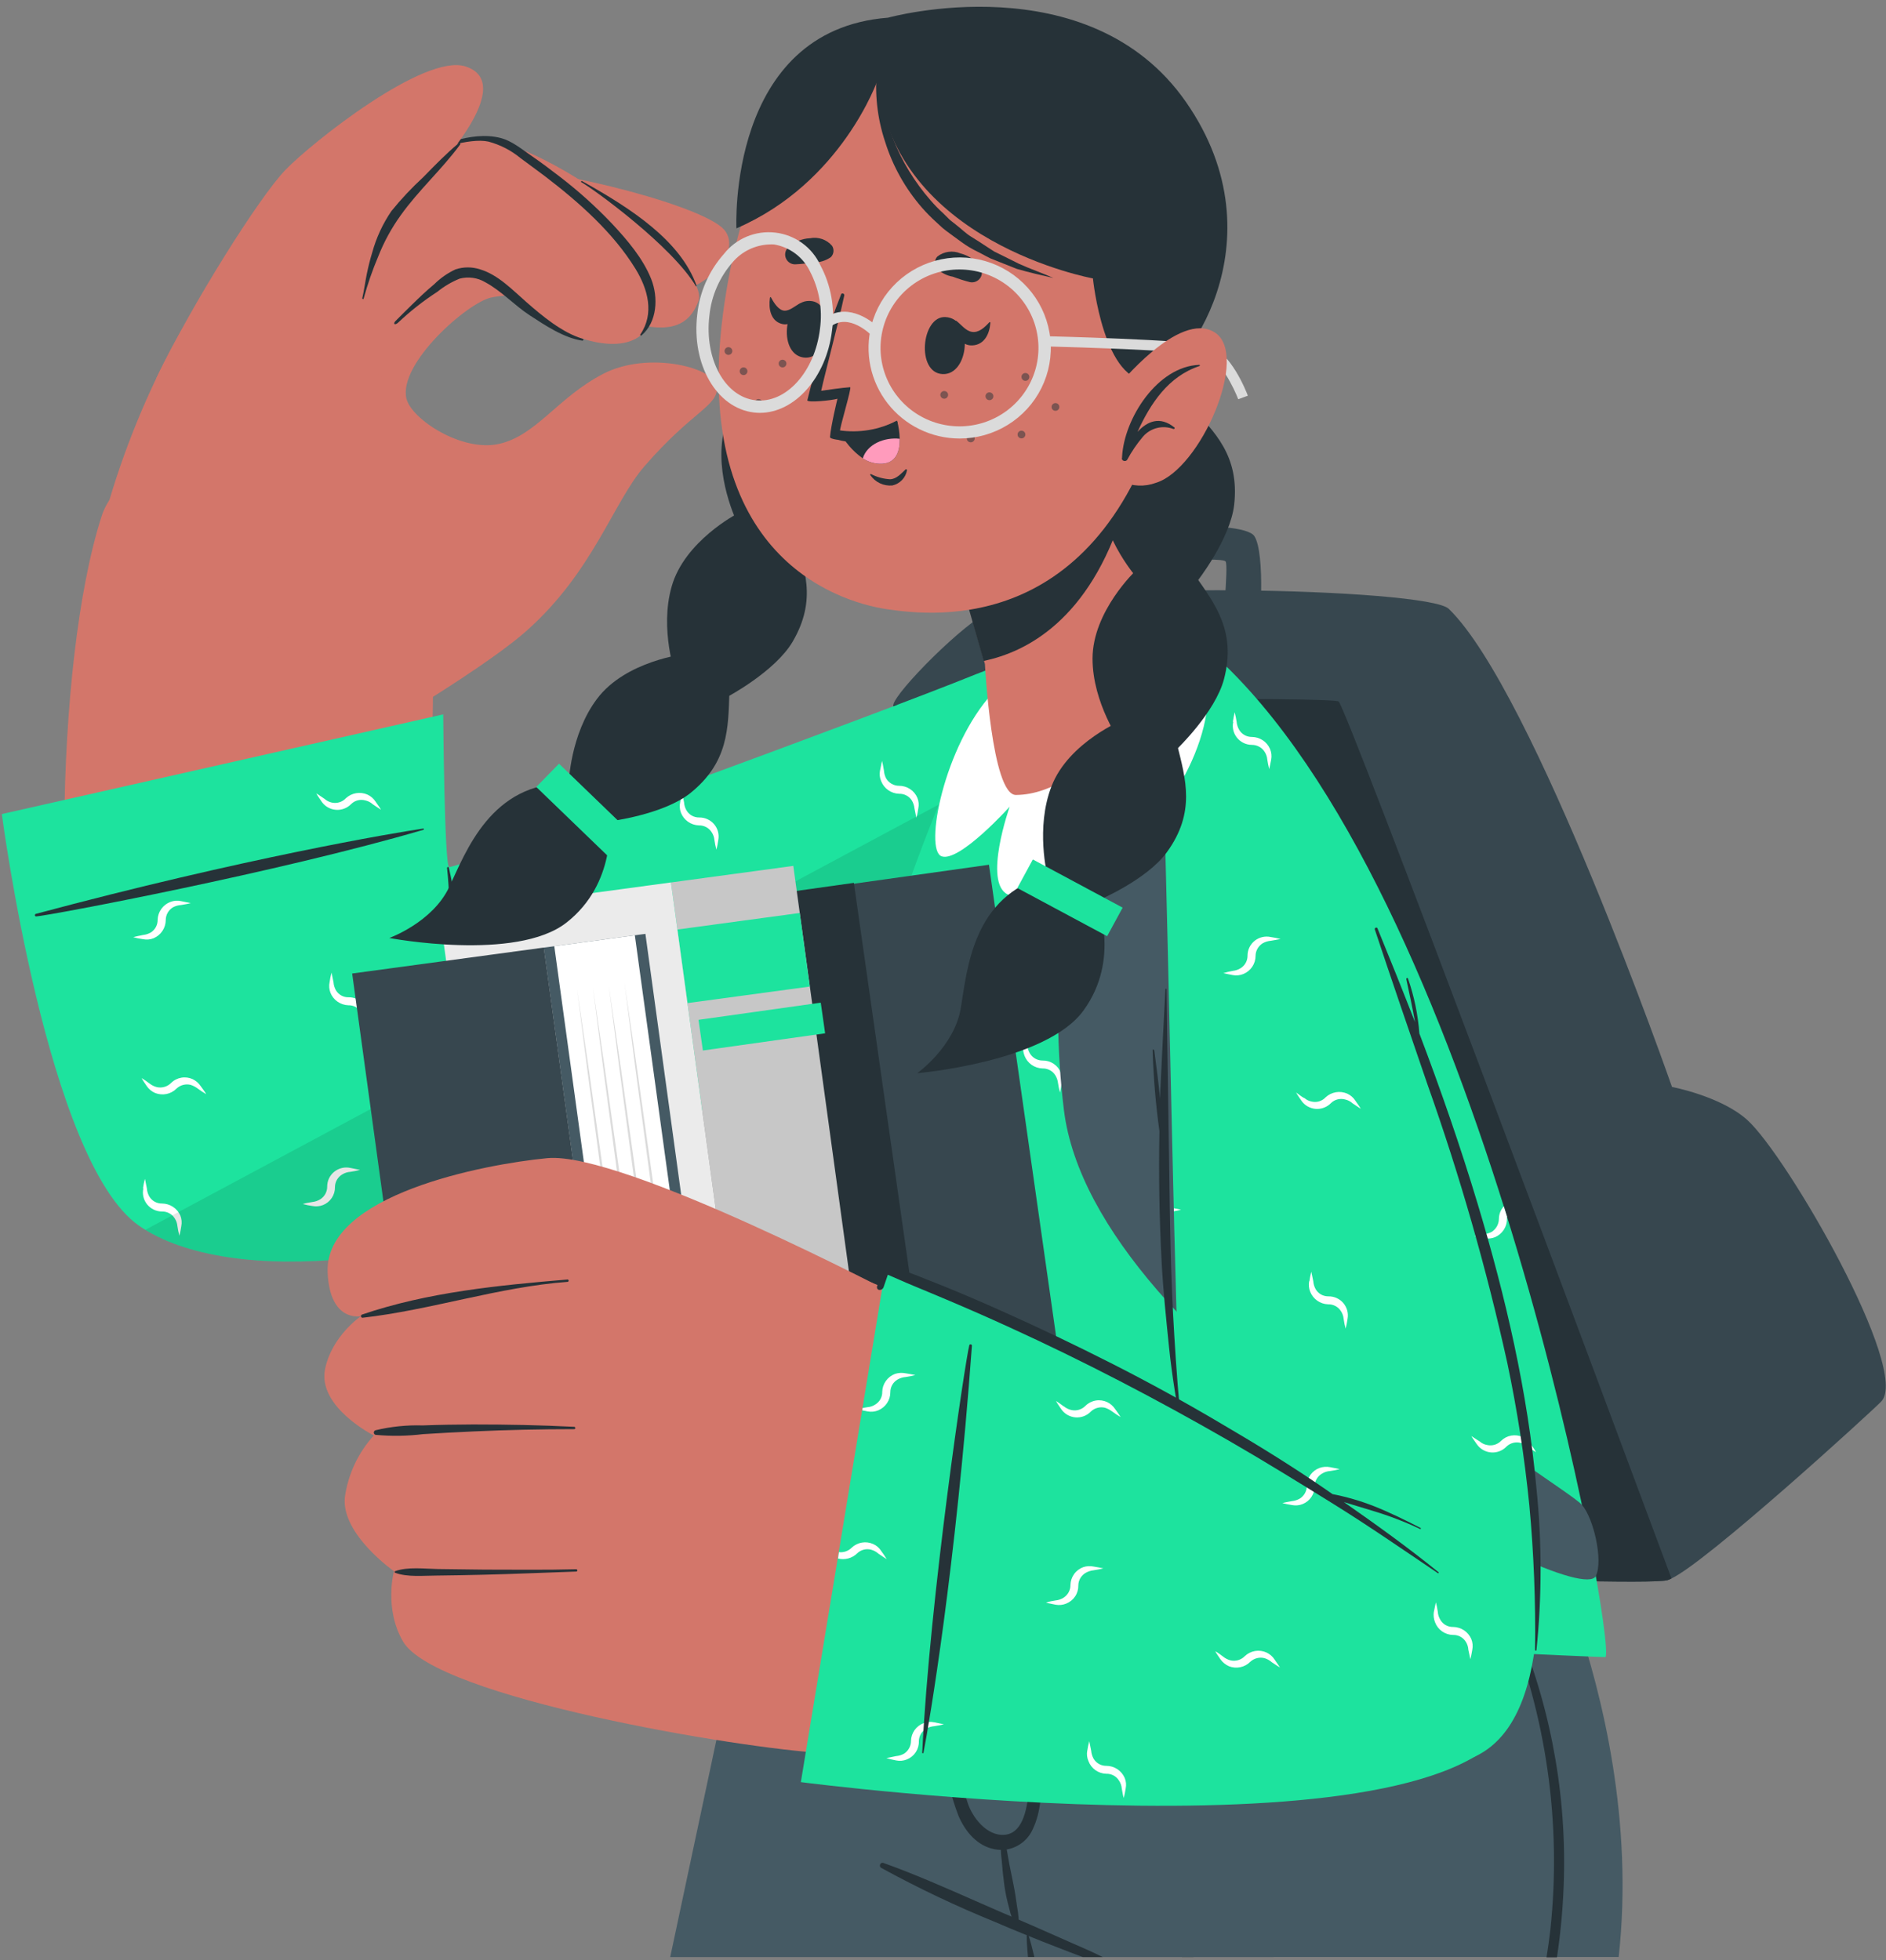 <svg width="102" height="106" viewBox="0 0 102 106" fill="none" xmlns="http://www.w3.org/2000/svg">
<rect x="0" y="0" width="102" height="106" fill="#808080" stroke="none"/>
<path d="M56.065 83.975C56.448 84.455 88.653 85.89 90.188 85.455C90.262 85.431 90.332 85.4 90.399 85.363C92.296 84.482 101.075 76.474 101.738 75.799C103.362 74.144 96.636 62.49 94.493 60.565C93.069 59.283 90.426 58.783 90.426 58.783C90.426 58.783 82.965 37.401 78.353 32.926C77.197 31.802 57.227 31.364 53.657 32.978C52.129 33.663 48.414 37.432 48.314 38.117C48.231 39.111 55.679 83.485 56.065 83.975Z" fill="#37474F"/>
<path d="M56.065 83.975C56.447 84.455 88.653 85.89 90.188 85.455C90.261 85.432 90.332 85.401 90.398 85.363C87.314 77.077 72.805 38.186 72.395 37.936C71.984 37.686 52.898 37.799 48.327 38.124C48.23 39.111 55.678 83.485 56.065 83.975Z" fill="#263238"/>
<path d="M67.894 34.502C68.214 34.201 68.428 29.853 67.835 28.989C67.173 28.02 59.514 28.499 59.063 29.332C58.611 30.165 58.393 34.502 58.624 34.657C58.856 34.811 60.132 34.965 60.304 34.688C60.477 34.41 60.467 30.816 60.601 30.627C60.736 30.439 66.1 30.089 66.283 30.363C66.465 30.637 66.02 34.273 66.234 34.431C66.448 34.588 67.58 34.794 67.894 34.502Z" fill="#37474F"/>
<path d="M36.247 105.84H68.877C70.864 98.301 72.688 91.65 73.851 87.45C74.582 84.808 75.051 83.132 75.141 82.817V82.762H41.211L40.176 87.487C39.765 89.396 39.245 91.811 38.644 94.57C38.596 94.81 38.541 95.053 38.489 95.306C37.82 98.462 37.05 102.047 36.247 105.84Z" fill="#455A64"/>
<path d="M63.93 105.84H64.544C66.21 99.73 67.852 93.61 69.429 87.477L69.563 86.96C69.569 86.931 69.564 86.901 69.548 86.876C69.533 86.852 69.509 86.833 69.481 86.825C69.453 86.817 69.423 86.82 69.397 86.832C69.37 86.845 69.35 86.867 69.339 86.894C69.28 87.09 69.222 87.282 69.17 87.477C67.369 93.58 65.638 99.706 63.93 105.84Z" fill="#263238"/>
<path d="M43.874 82.817C44.137 84.419 44.525 85.999 45.033 87.542C45.413 88.769 45.868 90.095 46.389 91.462C46.499 91.77 46.623 92.075 46.734 92.384C48.379 96.547 50.528 100.789 52.75 102.8C53.012 103.048 53.297 103.271 53.602 103.465L55.527 104.63C55.525 104.639 55.525 104.648 55.527 104.657C55.544 104.771 55.61 105.175 55.72 105.836H87.543C88.353 98.507 86.66 91.654 85.194 87.364C84.676 85.81 84.059 84.291 83.344 82.817H43.874Z" fill="#455A64"/>
<path d="M47.655 101.015C49.655 102.11 51.716 103.089 53.83 103.948C54.392 104.191 54.954 104.428 55.527 104.657C55.561 104.657 55.596 104.688 55.63 104.699C56.123 104.901 56.617 105.093 57.11 105.285C57.603 105.476 58.072 105.661 58.559 105.84H59.639C58.897 105.466 58.117 105.154 57.365 104.812C56.313 104.346 55.265 103.883 54.209 103.441C53.731 103.235 53.251 103.025 52.77 102.811C51.125 102.088 49.486 101.361 47.793 100.755C47.617 100.676 47.506 100.926 47.655 101.015Z" fill="#263238"/>
<path d="M55.527 104.675C55.527 104.925 55.548 105.333 55.596 105.836H55.941C55.831 105.363 55.727 104.976 55.634 104.695C55.635 104.685 55.635 104.675 55.634 104.664C55.631 104.654 55.625 104.645 55.617 104.639C55.608 104.633 55.598 104.629 55.587 104.629C55.577 104.629 55.566 104.633 55.558 104.639C55.55 104.645 55.544 104.654 55.541 104.664L55.527 104.675Z" fill="#263238"/>
<path d="M80.25 84.801C80.678 85.655 81.073 86.525 81.434 87.412C83.632 92.777 84.462 98.599 83.848 104.359C83.79 104.86 83.721 105.356 83.641 105.853H84.204C84.423 104.406 84.55 102.947 84.583 101.484C84.697 96.646 83.748 91.842 81.803 87.405C81.396 86.48 80.944 85.578 80.451 84.694C80.364 84.561 80.188 84.667 80.25 84.801Z" fill="#263238"/>
<path d="M56.317 95.858C56.285 94.642 56.199 93.425 56.137 92.209C55.996 89.337 55.882 86.449 55.613 83.584C55.613 83.561 55.603 83.538 55.587 83.521C55.57 83.504 55.547 83.495 55.523 83.495C55.499 83.495 55.477 83.504 55.46 83.521C55.443 83.538 55.434 83.561 55.434 83.584C55.399 85.805 55.485 88.039 55.53 90.252C55.551 91.366 55.585 92.476 55.616 93.59C55.677 94.65 55.684 95.712 55.637 96.773C55.578 97.575 55.399 99.13 54.347 99.226C53.357 99.319 52.57 98.257 52.325 97.475C51.694 95.498 51.473 93.364 51.27 91.308C51.149 90.088 51.008 85.14 51.073 83.899C51.073 83.821 50.952 83.824 50.949 83.899C50.88 85.154 50.708 86.401 50.666 87.669C50.625 88.936 50.621 90.177 50.701 91.438C50.78 92.637 50.88 93.836 51.063 95.029C51.185 96.116 51.446 97.183 51.839 98.205C52.205 99.048 52.833 99.823 53.785 100.008C53.898 100.03 54.014 100.042 54.13 100.045C54.13 100.302 54.178 100.563 54.195 100.816C54.223 101.217 54.274 101.618 54.326 102.019C54.385 102.411 54.468 102.799 54.575 103.181C54.659 103.569 54.798 103.944 54.989 104.294C55.02 104.349 55.095 104.318 55.102 104.26C55.11 103.875 55.077 103.49 55.006 103.112C54.95 102.721 54.895 102.327 54.816 101.94C54.737 101.553 54.664 101.179 54.585 100.799C54.533 100.546 54.499 100.282 54.447 100.021C54.754 99.968 55.044 99.84 55.289 99.649C55.535 99.458 55.729 99.209 55.854 98.925C56.306 97.983 56.341 96.876 56.317 95.858Z" fill="#263238"/>
<path d="M58.355 42.312C54.882 47.03 32.559 67.562 18.199 67.548C15.784 67.548 7.35 68.538 5.228 61.48C2.758 53.256 2.938 35.907 5.487 27.944C7.595 21.355 23.121 30.757 23.38 34.818C23.577 37.902 22.98 47.709 23.611 47.684C27.716 47.517 41.456 40.036 54.333 36.377C60.301 34.664 61.046 38.686 58.355 42.312Z" fill="#D3766A"/>
<path d="M5.141 30.151C6.47 23.561 10.04 16.612 12.117 14.731C14.193 12.85 24.056 9.468 26.439 9.156C28.823 8.844 37.447 10.893 39.055 12.312C40.341 13.45 38.365 16.424 33.497 16.239C28.951 16.081 27.871 15.821 26.577 16.088C25.284 16.355 21.541 19.662 21.979 21.55C22.238 22.66 24.966 24.459 26.988 24.007C29.009 23.554 30.148 21.505 32.618 20.22C35.087 18.935 38.772 19.905 38.782 20.95C38.792 21.995 37.461 22.211 34.849 25.22C33.17 27.156 32.09 30.887 28.516 34.081C26.726 35.688 22.552 38.223 22.552 38.223L5.141 30.151Z" fill="#D3766A"/>
<path d="M12.672 14.964C15.049 12.525 20.686 8.389 25.619 7.59C28.944 7.042 38.496 14.334 37.772 16.287C37.047 18.24 35.233 17.877 32.614 17.013C31.662 16.698 26.871 13.803 25.767 14.7C24.18 15.992 21.479 20.957 21.479 20.957L12.672 14.964Z" fill="#D3766A"/>
<path d="M37.671 15.447C36.806 13.025 34.16 11.287 31.479 9.794C31.438 9.77 31.4 9.835 31.441 9.855C32.131 10.239 36.357 13.323 37.633 15.475C37.647 15.499 37.678 15.471 37.671 15.447Z" fill="#263238"/>
<path d="M12.673 14.964C15.049 12.524 20.686 8.389 25.619 7.59C28.944 7.042 35.985 15.32 35.261 17.27C34.536 19.22 31.897 18.853 29.224 17.27C28.361 16.76 25.691 13.943 24.587 14.841C23.004 16.133 19.12 19.35 19.12 19.35L12.673 14.964Z" fill="#D3766A"/>
<path d="M31.524 18.326C30.417 18 29.317 17.082 28.461 16.331C27.713 15.677 26.943 14.861 25.964 14.567C25.534 14.426 25.069 14.426 24.639 14.567C24.21 14.766 23.819 15.039 23.483 15.372C23.07 15.715 22.676 16.088 22.293 16.465C21.91 16.842 21.772 16.976 21.393 17.359C21.234 17.52 21.358 17.613 21.538 17.442C22.189 16.826 22.896 16.271 23.649 15.783C24.014 15.488 24.421 15.248 24.856 15.07C25.087 15.009 25.328 14.994 25.566 15.026C25.802 15.058 26.031 15.137 26.236 15.259C27.119 15.732 27.816 16.51 28.651 17.054C29.486 17.599 30.514 18.288 31.511 18.425C31.562 18.398 31.569 18.326 31.524 18.326Z" fill="#263238"/>
<path d="M35.223 15.101C34.778 13.977 33.922 12.977 33.105 12.103C32.233 11.185 31.291 10.336 30.286 9.564C29.772 9.167 29.251 8.776 28.713 8.406C28.175 8.036 27.678 7.621 27.081 7.464C25.419 7.035 23.563 8.005 22.838 8.272C22.794 8.289 22.811 8.361 22.856 8.344C23.453 8.135 25.377 7.429 26.419 7.659C27.052 7.828 27.64 8.131 28.144 8.546C28.599 8.889 29.055 9.211 29.503 9.554C31.321 10.948 33.16 12.573 34.37 14.54C35.04 15.633 35.405 16.959 34.629 18.089C34.602 18.131 34.657 18.168 34.691 18.141C35.554 17.418 35.605 16.075 35.223 15.101Z" fill="#263238"/>
<path d="M8.443 20.478C10.389 16.421 14.018 10.664 15.432 9.194C16.846 7.724 22.939 2.879 25.17 3.592C27.971 4.489 23.925 9.012 21.99 10.822C20.055 12.631 19.575 16.27 19.575 16.27L8.443 20.478Z" fill="#D3766A"/>
<path d="M24.801 7.748C24.129 8.31 23.504 8.954 22.894 9.578C22.275 10.148 21.698 10.761 21.169 11.414C20.703 12.096 20.353 12.85 20.134 13.645C20.013 14.032 19.92 14.423 19.837 14.82C19.755 15.218 19.692 15.701 19.593 16.129C19.593 16.177 19.651 16.198 19.665 16.153C19.879 15.37 20.145 14.602 20.462 13.854C20.771 13.073 21.175 12.334 21.666 11.651C22.642 10.28 23.894 9.167 24.884 7.82C24.929 7.769 24.85 7.703 24.801 7.748Z" fill="#263238"/>
<path d="M23.97 38.635L0.099 44.025C0.099 44.025 2.555 62.819 7.508 66.28C12.462 69.741 24.567 68.377 31.949 63.882C39.331 59.386 53.575 49.85 58.345 42.863C63.116 35.876 57.835 34.403 52.774 36.466C47.714 38.529 24.532 47.05 24.284 46.889C24.035 46.728 23.97 38.635 23.97 38.635Z" fill="#1DE39E"/>
<path d="M8.088 58.598C8.209 58.694 8.351 58.762 8.502 58.797C8.637 58.823 8.776 58.816 8.907 58.776C9.038 58.736 9.158 58.664 9.254 58.567C9.405 58.417 9.598 58.318 9.808 58.282C10.018 58.245 10.234 58.275 10.427 58.365C10.602 58.451 10.751 58.582 10.858 58.745C10.955 58.882 11.062 59.016 11.155 59.173C11 59.086 10.851 58.989 10.71 58.882C10.589 58.789 10.454 58.718 10.309 58.67C10.175 58.637 10.036 58.639 9.902 58.674C9.769 58.709 9.647 58.777 9.547 58.872C9.4 59.02 9.212 59.121 9.007 59.164C8.802 59.206 8.59 59.188 8.395 59.112C8.212 59.035 8.055 58.908 7.943 58.745C7.846 58.598 7.74 58.461 7.657 58.303C7.806 58.394 7.95 58.492 8.088 58.598ZM27.044 61.781C27.155 61.884 27.294 61.953 27.444 61.98C27.579 62.011 27.72 62.007 27.854 61.969C27.987 61.93 28.108 61.859 28.206 61.761C28.355 61.611 28.546 61.511 28.754 61.473C28.962 61.435 29.176 61.461 29.369 61.548C29.544 61.636 29.694 61.767 29.803 61.928C29.911 62.069 30.01 62.215 30.1 62.367C29.945 62.28 29.797 62.182 29.655 62.076C29.542 61.973 29.404 61.9 29.255 61.863C29.122 61.83 28.984 61.831 28.852 61.867C28.721 61.902 28.6 61.971 28.503 62.066C28.353 62.213 28.164 62.315 27.957 62.357C27.751 62.4 27.537 62.382 27.34 62.305C27.16 62.228 27.005 62.1 26.895 61.939C26.802 61.791 26.685 61.654 26.599 61.497C26.757 61.582 26.895 61.685 27.044 61.781ZM17.55 43.202C17.663 43.303 17.802 43.373 17.95 43.405C18.085 43.434 18.226 43.428 18.358 43.387C18.489 43.346 18.608 43.272 18.702 43.172C18.856 43.027 19.05 42.931 19.259 42.896C19.467 42.861 19.682 42.887 19.875 42.973C20.053 43.055 20.204 43.186 20.31 43.35C20.403 43.497 20.52 43.634 20.607 43.792C20.448 43.696 20.31 43.593 20.162 43.497C20.048 43.393 19.909 43.321 19.758 43.288C19.626 43.251 19.486 43.249 19.353 43.282C19.22 43.315 19.098 43.382 18.999 43.477C18.893 43.588 18.763 43.675 18.618 43.73C18.474 43.785 18.319 43.808 18.165 43.795C18.011 43.783 17.861 43.737 17.727 43.66C17.593 43.583 17.479 43.477 17.392 43.35C17.295 43.202 17.191 43.065 17.105 42.908C17.264 42.997 17.402 43.11 17.55 43.202ZM34.612 54.198C34.638 54.025 34.674 53.853 34.719 53.684C34.76 53.852 34.781 54.027 34.826 54.198C34.836 54.349 34.878 54.496 34.95 54.63C35.02 54.749 35.121 54.848 35.243 54.916C35.364 54.984 35.501 55.019 35.64 55.017C35.851 55.019 36.057 55.081 36.234 55.197C36.41 55.312 36.549 55.476 36.633 55.668C36.706 55.852 36.724 56.053 36.685 56.247C36.66 56.421 36.624 56.592 36.578 56.761C36.535 56.592 36.5 56.42 36.475 56.247C36.462 56.093 36.411 55.945 36.326 55.816C36.253 55.7 36.151 55.606 36.03 55.541C35.909 55.477 35.774 55.445 35.636 55.449C35.425 55.446 35.219 55.379 35.047 55.257C34.875 55.134 34.745 54.962 34.674 54.764C34.597 54.586 34.575 54.389 34.612 54.198ZM36.785 43.391C36.809 43.216 36.843 43.044 36.889 42.873C36.93 43.041 36.954 43.216 36.996 43.391C37.005 43.541 37.049 43.688 37.123 43.819C37.193 43.94 37.293 44.04 37.414 44.108C37.536 44.177 37.673 44.212 37.813 44.21C37.967 44.207 38.119 44.239 38.258 44.302C38.398 44.365 38.522 44.458 38.621 44.574C38.72 44.691 38.792 44.827 38.831 44.975C38.87 45.122 38.876 45.276 38.848 45.426C38.824 45.603 38.789 45.778 38.745 45.95C38.697 45.778 38.662 45.603 38.638 45.426C38.624 45.277 38.573 45.133 38.489 45.008C38.417 44.892 38.315 44.797 38.194 44.732C38.073 44.667 37.937 44.635 37.799 44.638C37.587 44.631 37.382 44.563 37.209 44.441C37.036 44.319 36.903 44.149 36.827 43.953C36.759 43.773 36.745 43.578 36.785 43.391ZM7.733 64.269C7.756 64.095 7.791 63.924 7.836 63.755C7.881 63.923 7.902 64.097 7.943 64.269C7.953 64.42 7.997 64.568 8.071 64.701C8.141 64.82 8.242 64.919 8.363 64.987C8.484 65.055 8.621 65.09 8.761 65.088C8.972 65.089 9.178 65.151 9.355 65.267C9.531 65.382 9.67 65.546 9.754 65.739C9.825 65.92 9.843 66.117 9.806 66.308C9.781 66.484 9.747 66.659 9.702 66.832C9.655 66.66 9.619 66.484 9.595 66.308C9.582 66.157 9.531 66.012 9.447 65.886C9.374 65.77 9.272 65.676 9.151 65.612C9.03 65.547 8.894 65.516 8.757 65.519C8.603 65.519 8.451 65.483 8.312 65.416C8.173 65.349 8.051 65.252 7.954 65.132C7.858 65.012 7.79 64.873 7.755 64.723C7.721 64.574 7.72 64.418 7.753 64.269H7.733ZM17.826 53.115C17.85 52.942 17.884 52.77 17.93 52.601C17.971 52.769 17.995 52.944 18.037 53.115C18.046 53.267 18.089 53.415 18.164 53.547C18.233 53.668 18.334 53.767 18.455 53.836C18.577 53.904 18.715 53.938 18.854 53.934C19.008 53.932 19.16 53.963 19.3 54.026C19.441 54.089 19.565 54.183 19.664 54.3C19.763 54.416 19.834 54.554 19.873 54.702C19.913 54.849 19.918 55.004 19.889 55.154C19.864 55.331 19.83 55.506 19.786 55.678C19.738 55.506 19.703 55.331 19.679 55.154C19.664 55.004 19.613 54.859 19.53 54.733C19.457 54.617 19.355 54.523 19.234 54.459C19.113 54.394 18.977 54.362 18.84 54.366C18.628 54.359 18.423 54.29 18.25 54.168C18.078 54.047 17.944 53.877 17.868 53.681C17.801 53.5 17.786 53.304 17.826 53.115ZM7.733 50.566C7.882 50.55 8.027 50.504 8.157 50.429C8.272 50.355 8.367 50.254 8.431 50.134C8.496 50.014 8.528 49.88 8.526 49.744C8.531 49.533 8.6 49.328 8.723 49.156C8.846 48.984 9.017 48.852 9.216 48.777C9.398 48.706 9.598 48.69 9.789 48.733C9.968 48.777 10.133 48.798 10.316 48.839C10.137 48.891 9.971 48.911 9.789 48.945C9.637 48.955 9.488 48.997 9.354 49.069C9.236 49.14 9.138 49.241 9.069 49.361C9.001 49.481 8.965 49.616 8.964 49.754C8.964 49.964 8.902 50.169 8.785 50.345C8.669 50.52 8.503 50.658 8.309 50.741C8.127 50.813 7.928 50.831 7.736 50.792C7.558 50.768 7.382 50.733 7.208 50.686C7.384 50.628 7.553 50.607 7.733 50.566ZM16.891 65.005C17.044 64.989 17.192 64.939 17.323 64.858C17.438 64.784 17.533 64.683 17.598 64.563C17.663 64.443 17.696 64.309 17.695 64.173C17.694 64.019 17.728 63.866 17.794 63.727C17.861 63.587 17.958 63.465 18.078 63.368C18.199 63.271 18.34 63.202 18.491 63.166C18.642 63.13 18.799 63.129 18.951 63.162C19.134 63.207 19.296 63.227 19.472 63.268C19.3 63.313 19.126 63.349 18.951 63.374C18.798 63.383 18.65 63.429 18.52 63.508C18.398 63.578 18.297 63.678 18.226 63.798C18.156 63.918 18.117 64.054 18.116 64.193C18.121 64.402 18.062 64.607 17.947 64.781C17.831 64.956 17.665 65.091 17.471 65.17C17.287 65.242 17.085 65.26 16.891 65.221C16.717 65.197 16.544 65.161 16.374 65.115C16.546 65.057 16.726 65.036 16.891 65.005ZM27.282 50.566C27.435 50.552 27.583 50.505 27.716 50.429C27.828 50.352 27.92 50.25 27.984 50.13C28.048 50.011 28.083 49.879 28.085 49.744C28.086 49.532 28.152 49.325 28.276 49.152C28.4 48.979 28.574 48.848 28.775 48.777C28.96 48.706 29.161 48.691 29.355 48.733C29.524 48.767 29.7 48.788 29.872 48.839C29.703 48.891 29.527 48.911 29.355 48.945C29.2 48.957 29.048 48.999 28.91 49.069C28.793 49.142 28.696 49.243 28.628 49.363C28.56 49.482 28.523 49.617 28.52 49.754C28.52 49.963 28.46 50.167 28.345 50.343C28.231 50.518 28.067 50.656 27.875 50.741C27.69 50.813 27.487 50.831 27.292 50.792C27.117 50.768 26.944 50.733 26.774 50.686C26.937 50.628 27.116 50.607 27.285 50.566H27.282ZM47.593 41.678C47.638 41.499 47.658 41.335 47.7 41.153C47.752 41.331 47.772 41.496 47.807 41.678C47.817 41.829 47.859 41.976 47.931 42.109C48.003 42.227 48.105 42.324 48.225 42.392C48.346 42.46 48.482 42.496 48.621 42.496C48.833 42.495 49.041 42.556 49.218 42.672C49.395 42.788 49.533 42.953 49.614 43.148C49.687 43.327 49.705 43.523 49.666 43.713C49.643 43.888 49.608 44.061 49.559 44.23C49.518 44.062 49.497 43.888 49.456 43.713C49.44 43.566 49.393 43.423 49.318 43.295C49.245 43.179 49.143 43.085 49.022 43.02C48.901 42.956 48.765 42.924 48.628 42.928C48.416 42.922 48.21 42.854 48.037 42.732C47.864 42.61 47.731 42.44 47.655 42.243C47.577 42.065 47.556 41.868 47.593 41.678ZM56.907 36.637C57.062 36.624 57.211 36.574 57.341 36.49C57.454 36.414 57.547 36.312 57.611 36.193C57.676 36.073 57.71 35.94 57.711 35.804C57.707 35.766 57.707 35.727 57.711 35.688C57.855 35.712 57.993 35.739 58.128 35.774C58.126 35.787 58.126 35.801 58.128 35.815C58.129 36.024 58.068 36.228 57.953 36.404C57.839 36.579 57.675 36.717 57.483 36.802C57.298 36.874 57.095 36.892 56.9 36.853C56.725 36.829 56.552 36.794 56.382 36.747C56.548 36.701 56.716 36.664 56.886 36.637H56.907ZM45.178 54.342C45.332 54.331 45.481 54.28 45.609 54.195C45.723 54.12 45.816 54.018 45.88 53.898C45.945 53.779 45.978 53.645 45.978 53.509C45.983 53.298 46.052 53.094 46.175 52.922C46.297 52.749 46.469 52.617 46.668 52.543C46.851 52.479 47.049 52.468 47.237 52.512C47.412 52.537 47.585 52.571 47.755 52.615C47.586 52.66 47.41 52.68 47.237 52.721C47.086 52.73 46.938 52.774 46.806 52.848C46.685 52.918 46.585 53.018 46.514 53.138C46.443 53.258 46.405 53.394 46.403 53.533C46.406 53.743 46.346 53.949 46.231 54.124C46.117 54.3 45.952 54.438 45.758 54.52C45.572 54.587 45.373 54.605 45.178 54.572C45.003 54.547 44.829 54.513 44.657 54.469C44.828 54.415 45.002 54.373 45.178 54.342Z" fill="white"/>
<path d="M24.705 52.286C24.753 51.673 24.767 51.059 24.756 50.446C24.704 49.259 24.543 48.078 24.274 46.92C24.274 46.869 24.174 46.883 24.177 46.937C24.305 48.099 24.315 49.285 24.363 50.453C24.391 51.032 24.405 51.611 24.412 52.194C24.419 52.776 24.446 53.386 24.412 53.979C24.412 54.013 24.47 54.02 24.474 53.979C24.56 53.417 24.66 52.858 24.705 52.286Z" fill="#263238"/>
<path d="M1.93 49.425C13.183 46.41 21.324 45.039 22.89 44.809C22.898 44.809 22.906 44.811 22.912 44.816C22.919 44.82 22.924 44.827 22.926 44.835C22.928 44.843 22.927 44.851 22.924 44.858C22.92 44.865 22.914 44.871 22.907 44.874C15.083 47.17 2.71 49.507 1.951 49.562C1.935 49.56 1.92 49.553 1.909 49.542C1.898 49.531 1.89 49.517 1.888 49.501C1.886 49.486 1.889 49.47 1.896 49.456C1.904 49.442 1.916 49.431 1.93 49.425Z" fill="#263238"/>
<path opacity="0.1" d="M7.86 66.51C13.017 69.676 24.732 68.271 31.945 63.875C39.327 59.379 53.574 49.846 58.345 42.863C59.604 41.023 60.163 39.563 60.208 38.453L7.86 66.51Z" fill="black"/>
<path d="M86.829 89.618C86.794 89.659 39.718 87.477 39.41 87.189C38.841 86.651 46.12 50.162 53.74 37.388C55.168 34.989 61.605 31.463 66.276 35.993C80.364 49.665 87.422 88.799 86.829 89.618Z" fill="#1DE39E"/>
<path d="M66.676 52.506C66.827 52.49 66.972 52.439 67.1 52.358C67.216 52.285 67.311 52.184 67.376 52.064C67.44 51.944 67.472 51.809 67.469 51.673C67.47 51.52 67.506 51.368 67.573 51.23C67.641 51.092 67.738 50.971 67.859 50.876C67.98 50.78 68.12 50.712 68.271 50.678C68.421 50.643 68.578 50.643 68.728 50.676C68.906 50.701 69.082 50.737 69.256 50.782C69.077 50.823 68.911 50.844 68.728 50.878C68.576 50.891 68.427 50.937 68.294 51.012C68.175 51.083 68.077 51.184 68.009 51.304C67.941 51.424 67.905 51.559 67.904 51.697C67.903 51.906 67.841 52.11 67.724 52.283C67.608 52.457 67.442 52.593 67.248 52.673C67.068 52.749 66.869 52.77 66.676 52.735C66.496 52.694 66.331 52.673 66.158 52.629C66.328 52.577 66.501 52.536 66.676 52.506ZM57.089 86.552C57.243 86.537 57.391 86.487 57.52 86.404C57.636 86.331 57.731 86.229 57.796 86.109C57.861 85.99 57.894 85.855 57.893 85.719C57.897 85.508 57.964 85.302 58.087 85.13C58.211 84.957 58.383 84.826 58.583 84.753C58.767 84.692 58.963 84.681 59.152 84.722C59.321 84.753 59.497 84.777 59.67 84.818C59.499 84.862 59.327 84.896 59.152 84.921C59 84.936 58.853 84.983 58.721 85.058C58.6 85.127 58.498 85.227 58.428 85.347C58.357 85.468 58.319 85.604 58.317 85.743C58.322 85.952 58.263 86.157 58.148 86.331C58.033 86.506 57.867 86.641 57.672 86.72C57.49 86.798 57.288 86.82 57.093 86.785C56.924 86.744 56.748 86.72 56.572 86.678C56.751 86.603 56.907 86.583 57.089 86.552ZM47.53 52.56C47.602 52.571 47.672 52.587 47.741 52.608C47.661 52.629 47.582 52.646 47.499 52.66C47.506 52.626 47.517 52.592 47.53 52.56ZM56.886 36.637C57.041 36.624 57.19 36.574 57.32 36.49C57.433 36.414 57.526 36.312 57.59 36.193C57.655 36.073 57.689 35.94 57.69 35.805C57.692 35.594 57.76 35.39 57.883 35.219C58.007 35.048 58.18 34.919 58.38 34.849C58.565 34.777 58.768 34.762 58.962 34.804C59.132 34.838 59.307 34.859 59.48 34.91C59.311 34.951 59.135 34.972 58.962 35.017C58.81 35.026 58.661 35.07 58.528 35.143C58.407 35.214 58.307 35.314 58.237 35.434C58.167 35.554 58.13 35.69 58.128 35.829C58.128 36.038 58.068 36.242 57.953 36.417C57.838 36.593 57.675 36.731 57.483 36.816C57.297 36.888 57.095 36.906 56.9 36.867C56.725 36.843 56.552 36.807 56.382 36.761C56.547 36.71 56.716 36.669 56.886 36.637ZM80.264 66.743C80.415 66.73 80.563 66.684 80.695 66.609C80.807 66.532 80.898 66.43 80.963 66.311C81.027 66.192 81.062 66.059 81.064 65.924C81.065 65.671 81.159 65.427 81.33 65.239L81.502 65.79C81.497 65.834 81.497 65.877 81.502 65.921C81.503 66.13 81.443 66.334 81.328 66.51C81.213 66.685 81.05 66.823 80.857 66.907C80.674 66.982 80.472 67.001 80.278 66.962C80.102 66.937 79.928 66.901 79.757 66.856C79.912 66.808 80.095 66.787 80.264 66.743ZM69.87 81.182C70.024 81.166 70.172 81.117 70.305 81.038C70.419 80.964 70.513 80.862 70.577 80.743C70.642 80.623 70.675 80.489 70.674 80.353C70.678 80.142 70.746 79.937 70.869 79.764C70.992 79.592 71.164 79.46 71.364 79.387C71.548 79.323 71.745 79.309 71.936 79.346C72.116 79.387 72.281 79.407 72.454 79.452C72.284 79.497 72.111 79.531 71.936 79.555C71.782 79.564 71.633 79.611 71.502 79.692C71.38 79.761 71.279 79.861 71.209 79.981C71.138 80.102 71.1 80.238 71.098 80.377C71.103 80.586 71.044 80.791 70.929 80.965C70.814 81.14 70.648 81.275 70.453 81.354C70.27 81.429 70.068 81.448 69.874 81.409C69.699 81.382 69.527 81.347 69.356 81.302C69.532 81.237 69.701 81.217 69.87 81.182ZM61.294 67.154C61.444 67.14 61.589 67.093 61.719 67.017C61.834 66.944 61.929 66.842 61.993 66.722C62.058 66.602 62.09 66.468 62.088 66.332C62.094 66.121 62.162 65.917 62.285 65.745C62.408 65.573 62.579 65.441 62.778 65.365C62.96 65.293 63.16 65.279 63.35 65.324C63.53 65.365 63.695 65.386 63.878 65.427C63.705 65.474 63.528 65.51 63.35 65.533C63.198 65.543 63.049 65.587 62.916 65.66C62.797 65.731 62.699 65.832 62.63 65.952C62.562 66.072 62.526 66.207 62.526 66.345C62.526 66.555 62.463 66.761 62.347 66.936C62.23 67.112 62.065 67.249 61.87 67.332C61.689 67.405 61.49 67.423 61.298 67.384C61.12 67.359 60.944 67.325 60.77 67.281C60.946 67.216 61.115 67.195 61.294 67.154ZM46.903 76.101C47.055 76.09 47.201 76.039 47.327 75.953C47.443 75.881 47.539 75.78 47.603 75.66C47.668 75.539 47.7 75.404 47.696 75.268C47.702 75.057 47.77 74.853 47.893 74.681C48.016 74.509 48.188 74.377 48.386 74.302C48.574 74.241 48.775 74.23 48.969 74.271C49.138 74.302 49.314 74.322 49.486 74.364C49.316 74.409 49.143 74.445 48.969 74.47C48.812 74.481 48.66 74.528 48.524 74.607C48.404 74.677 48.305 74.777 48.237 74.898C48.168 75.018 48.133 75.154 48.134 75.292C48.135 75.5 48.074 75.703 47.959 75.877C47.845 76.05 47.681 76.187 47.489 76.269C47.305 76.347 47.102 76.368 46.906 76.33C46.727 76.289 46.561 76.269 46.389 76.228C46.557 76.173 46.728 76.13 46.903 76.101ZM49.052 65.269C49.171 65.368 49.308 65.444 49.455 65.492C49.589 65.525 49.729 65.523 49.862 65.488C49.996 65.452 50.118 65.384 50.218 65.29C50.365 65.142 50.553 65.041 50.758 64.999C50.962 64.956 51.175 64.974 51.37 65.05C51.555 65.123 51.713 65.251 51.822 65.417C51.918 65.564 52.025 65.701 52.118 65.859C51.96 65.763 51.822 65.66 51.673 65.564C51.557 65.469 51.42 65.401 51.273 65.365C51.137 65.339 50.996 65.346 50.863 65.386C50.73 65.426 50.609 65.498 50.511 65.595C50.357 65.74 50.164 65.837 49.955 65.873C49.747 65.909 49.532 65.882 49.338 65.797C49.162 65.71 49.012 65.579 48.903 65.417C48.81 65.269 48.703 65.136 48.62 64.978C48.769 65.074 48.903 65.18 49.052 65.269ZM66.676 39.039C66.71 38.858 66.731 38.697 66.772 38.522C66.818 38.692 66.853 38.865 66.879 39.039C66.893 39.19 66.939 39.336 67.014 39.468C67.084 39.588 67.184 39.687 67.305 39.756C67.427 39.824 67.564 39.86 67.704 39.858C67.914 39.859 68.119 39.922 68.294 40.037C68.468 40.153 68.605 40.317 68.687 40.509C68.763 40.691 68.784 40.891 68.749 41.085C68.708 41.253 68.687 41.428 68.642 41.599C68.599 41.429 68.564 41.258 68.539 41.085C68.526 40.932 68.475 40.785 68.39 40.657C68.316 40.542 68.214 40.448 68.093 40.383C67.973 40.319 67.837 40.285 67.7 40.287C67.546 40.285 67.394 40.25 67.256 40.184C67.117 40.117 66.995 40.02 66.899 39.901C66.803 39.781 66.735 39.642 66.7 39.493C66.665 39.344 66.664 39.189 66.697 39.039H66.676ZM70.815 69.292C70.839 69.119 70.873 68.947 70.919 68.778C70.96 68.946 70.984 69.121 71.026 69.292C71.036 69.444 71.079 69.591 71.153 69.724C71.224 69.843 71.324 69.942 71.446 70.01C71.567 70.078 71.704 70.113 71.843 70.111C71.997 70.109 72.15 70.14 72.29 70.203C72.43 70.266 72.554 70.36 72.653 70.477C72.752 70.593 72.824 70.731 72.863 70.879C72.902 71.026 72.907 71.181 72.878 71.331C72.854 71.508 72.819 71.683 72.775 71.855C72.728 71.683 72.692 71.508 72.668 71.331C72.655 71.18 72.604 71.035 72.519 70.91C72.447 70.794 72.345 70.699 72.224 70.635C72.103 70.571 71.967 70.539 71.829 70.543C71.618 70.536 71.412 70.467 71.24 70.345C71.067 70.223 70.933 70.054 70.857 69.858C70.786 69.679 70.767 69.484 70.802 69.296L70.815 69.292ZM55.347 56.522C55.389 56.354 55.409 56.179 55.454 56.008C55.498 56.177 55.532 56.349 55.558 56.522C55.57 56.677 55.617 56.828 55.696 56.964C55.766 57.083 55.866 57.183 55.988 57.251C56.109 57.32 56.246 57.355 56.386 57.354C56.597 57.35 56.804 57.41 56.98 57.527C57.156 57.643 57.291 57.81 57.369 58.005C57.45 58.182 57.468 58.382 57.42 58.571C57.389 58.749 57.369 58.913 57.327 59.085C57.281 58.916 57.245 58.744 57.22 58.571C57.203 58.421 57.152 58.277 57.072 58.149C56.999 58.033 56.897 57.939 56.776 57.874C56.655 57.81 56.519 57.779 56.382 57.782C56.17 57.777 55.964 57.709 55.791 57.587C55.618 57.465 55.485 57.294 55.409 57.097C55.34 56.915 55.314 56.719 55.334 56.525L55.347 56.522ZM77.559 87.165C77.601 86.987 77.621 86.822 77.666 86.651C77.712 86.82 77.746 86.992 77.77 87.165C77.779 87.318 77.827 87.466 77.908 87.597C77.977 87.718 78.077 87.817 78.199 87.885C78.32 87.954 78.458 87.988 78.598 87.984C78.808 87.986 79.013 88.048 79.187 88.164C79.362 88.279 79.499 88.443 79.581 88.635C79.656 88.819 79.675 89.02 79.636 89.214C79.636 89.242 79.636 89.272 79.619 89.3H79.443L79.422 89.221C79.414 89.068 79.367 88.919 79.284 88.789C79.211 88.674 79.109 88.579 78.988 88.515C78.867 88.45 78.731 88.419 78.594 88.423C78.381 88.419 78.175 88.352 78.001 88.23C77.827 88.107 77.695 87.936 77.621 87.737C77.545 87.558 77.519 87.361 77.546 87.168L77.559 87.165ZM56.517 46.766C56.633 46.864 56.772 46.932 56.92 46.965C57.054 46.996 57.194 46.991 57.326 46.95C57.457 46.91 57.576 46.836 57.669 46.735C57.823 46.591 58.016 46.495 58.225 46.46C58.434 46.424 58.648 46.451 58.842 46.537C59.02 46.619 59.17 46.749 59.276 46.913C59.373 47.061 59.487 47.198 59.573 47.355C59.414 47.26 59.276 47.157 59.128 47.061C59.016 46.957 58.877 46.885 58.728 46.852C58.595 46.814 58.455 46.812 58.321 46.845C58.188 46.878 58.065 46.946 57.965 47.04C57.859 47.152 57.729 47.239 57.585 47.294C57.44 47.349 57.285 47.371 57.131 47.359C56.977 47.347 56.827 47.301 56.694 47.224C56.56 47.146 56.445 47.041 56.358 46.913C56.261 46.766 56.158 46.629 56.072 46.471C56.217 46.571 56.358 46.677 56.506 46.766H56.517ZM70.536 59.379C70.648 59.481 70.787 59.55 70.936 59.578C71.071 59.609 71.211 59.604 71.343 59.564C71.475 59.523 71.594 59.449 71.688 59.348C71.842 59.204 72.035 59.108 72.244 59.073C72.453 59.037 72.668 59.064 72.861 59.15C73.039 59.232 73.19 59.363 73.296 59.527C73.389 59.674 73.506 59.811 73.592 59.969C73.433 59.873 73.296 59.767 73.147 59.674C73.034 59.57 72.895 59.497 72.744 59.465C72.612 59.428 72.472 59.426 72.339 59.459C72.206 59.492 72.084 59.559 71.985 59.653C71.879 59.765 71.748 59.852 71.604 59.907C71.46 59.962 71.305 59.984 71.15 59.972C70.996 59.96 70.847 59.914 70.713 59.837C70.579 59.76 70.464 59.654 70.377 59.527C70.281 59.379 70.177 59.242 70.091 59.085C70.239 59.184 70.36 59.287 70.525 59.383L70.536 59.379ZM80.019 77.948C80.132 78.05 80.272 78.119 80.422 78.146C80.558 78.177 80.698 78.173 80.831 78.134C80.964 78.095 81.085 78.023 81.181 77.924C81.331 77.775 81.522 77.676 81.73 77.638C81.937 77.601 82.152 77.627 82.344 77.715C82.518 77.802 82.668 77.932 82.778 78.092C82.887 78.232 82.986 78.38 83.075 78.534C82.92 78.446 82.771 78.348 82.63 78.239C82.517 78.137 82.379 78.065 82.23 78.03C82.098 77.997 81.96 77.998 81.828 78.033C81.697 78.068 81.576 78.135 81.478 78.229C81.372 78.341 81.242 78.427 81.098 78.483C80.954 78.538 80.799 78.561 80.644 78.549C80.49 78.537 80.341 78.491 80.207 78.415C80.073 78.338 79.958 78.232 79.871 78.105C79.777 77.958 79.66 77.821 79.574 77.663C79.733 77.759 79.871 77.865 80.019 77.948ZM57.531 76.046C57.651 76.144 57.793 76.212 57.945 76.245C58.079 76.272 58.218 76.265 58.349 76.225C58.479 76.185 58.598 76.113 58.693 76.015C58.844 75.865 59.039 75.765 59.249 75.729C59.46 75.692 59.677 75.722 59.87 75.813C60.045 75.899 60.194 76.03 60.301 76.193C60.398 76.33 60.501 76.464 60.598 76.622C60.443 76.534 60.294 76.437 60.153 76.33C60.032 76.238 59.897 76.166 59.752 76.118C59.618 76.085 59.478 76.087 59.345 76.122C59.212 76.157 59.09 76.225 58.99 76.32C58.884 76.432 58.754 76.519 58.609 76.574C58.465 76.629 58.31 76.651 58.156 76.639C58.002 76.627 57.852 76.581 57.718 76.503C57.584 76.426 57.47 76.32 57.383 76.193C57.289 76.046 57.182 75.909 57.1 75.751C57.251 75.851 57.383 75.953 57.531 76.06V76.046ZM44.888 83.732C45.005 83.827 45.142 83.895 45.288 83.93C45.425 83.958 45.566 83.952 45.699 83.912C45.832 83.872 45.953 83.799 46.051 83.701C46.202 83.556 46.394 83.46 46.601 83.425C46.808 83.39 47.021 83.416 47.213 83.502C47.393 83.581 47.545 83.712 47.648 83.879C47.755 84.021 47.854 84.168 47.944 84.321C47.786 84.225 47.648 84.122 47.499 84.026C47.384 83.923 47.246 83.848 47.096 83.807C46.964 83.773 46.826 83.774 46.695 83.809C46.564 83.844 46.444 83.912 46.347 84.006C46.198 84.154 46.009 84.256 45.802 84.299C45.596 84.341 45.381 84.323 45.185 84.246C45.004 84.168 44.85 84.041 44.74 83.879C44.643 83.732 44.529 83.595 44.443 83.437C44.602 83.547 44.74 83.653 44.888 83.745V83.732Z" fill="white"/>
<path d="M51.568 85.847L46.15 47.796L53.486 46.766L58.903 84.817L51.568 85.847Z" fill="#37474F"/>
<path d="M44.261 86.828L38.844 48.776L46.18 47.746L51.597 85.797L44.261 86.828Z" fill="#263238"/>
<path d="M50.584 82.439L50.098 78.891L57.44 77.897L57.926 81.445L50.584 82.439Z" fill="#1DE39E"/>
<path d="M49.778 76.556L49.589 75.181L56.931 74.187L57.119 75.562L49.778 76.556Z" fill="#1DE39E"/>
<path d="M41.901 88.646L36.287 47.724L42.904 46.828L48.518 87.75L41.901 88.646Z" fill="#C7C7C7"/>
<path d="M37.18 54.249L36.634 50.27L43.252 49.374L43.797 53.353L37.18 54.249Z" fill="#1DE39E"/>
<path d="M38.014 56.812L37.777 55.153L44.389 54.224L44.625 55.883L38.014 56.812Z" fill="#1DE39E"/>
<path d="M41.218 83.671L40.672 79.691L47.289 78.796L47.835 82.775L41.218 83.671Z" fill="#1DE39E"/>
<path d="M23.779 49.416L36.286 47.723L41.905 88.683L29.398 90.376L23.779 49.416Z" fill="#EBEBEB"/>
<path d="M34.589 89.025L29.406 51.248L34.905 50.503L40.088 88.281L34.589 89.025Z" fill="#455A64"/>
<path d="M24.229 90.426L19.046 52.648L29.41 51.245L34.593 89.023L24.229 90.426Z" fill="#37474F"/>
<path d="M35.159 88.948L29.977 51.17L34.334 50.581L39.517 88.359L35.159 88.948Z" fill="white"/>
<path d="M31.207 53.496L31.773 57.919L32.363 62.336L33.546 71.173L34.788 80.003L35.409 84.42L36.054 88.83L35.491 84.406L34.901 79.99L33.718 71.153L32.477 62.322L31.855 57.906L31.207 53.496Z" fill="#DBDBDB"/>
<path d="M32.062 53.379L32.628 57.803L33.218 62.223L34.401 71.06L35.64 79.887L36.264 84.304L36.909 88.714L36.347 84.29L35.754 79.873L34.57 71.036L33.332 62.206L32.711 57.792L32.062 53.379Z" fill="#DBDBDB"/>
<path d="M32.918 53.263L33.484 57.686L34.074 62.107L35.257 70.944L36.495 79.774L37.116 84.187L37.765 88.597L37.202 84.177L36.609 79.757L35.426 70.92L34.187 62.09L33.566 57.676L32.918 53.263Z" fill="#DBDBDB"/>
<path d="M33.774 53.15L34.336 57.57L34.929 61.99L36.113 70.827L37.351 79.657L37.972 84.071L38.621 88.484L38.055 84.061L37.465 79.64L36.282 70.803L35.04 61.973L34.419 57.56L33.774 53.15Z" fill="#DBDBDB"/>
<path d="M65.969 36.075C66.548 35.39 62.809 33.334 61.829 34.108C60.849 34.883 55.941 46.941 57.538 60.02C59.135 73.099 85.342 87.199 86.308 85.232C86.711 84.41 86.194 82.118 85.556 81.384C84.659 80.356 65.745 69.004 63.875 60.894C62.216 53.681 64.496 37.857 65.969 36.075Z" fill="#455A64"/>
<path d="M72.502 45.337C80.474 64.454 87.681 91.29 79.778 94.991C74.527 97.448 64.075 77.735 63.975 77.375C63.63 76.145 63.395 60.205 63.016 45.621C62.667 32.148 68.942 36.798 72.502 45.337Z" fill="#1DE39E"/>
<path d="M66.676 52.505C66.827 52.489 66.972 52.439 67.101 52.358C67.216 52.285 67.311 52.184 67.376 52.064C67.441 51.944 67.473 51.809 67.47 51.673C67.471 51.519 67.506 51.368 67.574 51.23C67.641 51.092 67.739 50.971 67.859 50.875C67.98 50.78 68.121 50.712 68.271 50.678C68.422 50.643 68.578 50.642 68.729 50.676C68.907 50.701 69.083 50.737 69.257 50.782C69.077 50.823 68.912 50.844 68.729 50.878C68.576 50.891 68.428 50.937 68.294 51.011C68.176 51.083 68.078 51.184 68.01 51.304C67.941 51.424 67.905 51.559 67.904 51.697C67.904 51.906 67.841 52.109 67.725 52.283C67.608 52.457 67.443 52.593 67.249 52.673C67.068 52.749 66.869 52.77 66.676 52.735C66.497 52.694 66.331 52.673 66.159 52.629C66.329 52.577 66.501 52.536 66.676 52.505ZM79.95 66.808C79.957 66.84 79.965 66.872 79.975 66.904C79.896 66.891 79.819 66.873 79.743 66.849C79.812 66.832 79.881 66.818 79.95 66.808ZM69.871 81.182C70.024 81.166 70.172 81.117 70.305 81.038C70.42 80.964 70.513 80.862 70.578 80.742C70.642 80.623 70.675 80.489 70.674 80.353C70.678 80.142 70.746 79.936 70.869 79.764C70.993 79.592 71.165 79.46 71.364 79.387C71.548 79.323 71.746 79.308 71.937 79.346C72.116 79.387 72.282 79.407 72.454 79.452C72.284 79.497 72.111 79.531 71.937 79.555C71.783 79.564 71.633 79.611 71.502 79.692C71.381 79.761 71.28 79.861 71.209 79.981C71.138 80.101 71.1 80.238 71.099 80.377C71.104 80.585 71.045 80.791 70.929 80.965C70.814 81.139 70.648 81.275 70.454 81.353C70.27 81.429 70.068 81.448 69.874 81.408C69.7 81.382 69.527 81.346 69.357 81.302C69.533 81.237 69.702 81.216 69.871 81.182ZM63.875 65.42C63.747 65.456 63.617 65.485 63.485 65.506C63.485 65.454 63.485 65.4 63.485 65.345C63.613 65.369 63.741 65.389 63.875 65.42ZM66.676 39.036C66.711 38.854 66.731 38.693 66.773 38.518C66.818 38.689 66.854 38.861 66.88 39.036C66.893 39.186 66.939 39.333 67.014 39.464C67.084 39.584 67.185 39.684 67.306 39.752C67.427 39.821 67.565 39.856 67.704 39.855C67.914 39.856 68.119 39.918 68.294 40.034C68.469 40.149 68.606 40.313 68.687 40.506C68.763 40.688 68.785 40.888 68.749 41.081C68.708 41.249 68.687 41.424 68.643 41.595C68.599 41.426 68.565 41.254 68.539 41.081C68.527 40.928 68.476 40.781 68.391 40.653C68.317 40.538 68.215 40.444 68.094 40.38C67.973 40.315 67.838 40.282 67.701 40.283C67.547 40.282 67.395 40.247 67.256 40.18C67.118 40.113 66.996 40.017 66.9 39.897C66.803 39.777 66.735 39.638 66.7 39.489C66.665 39.34 66.664 39.185 66.697 39.036H66.676ZM70.816 69.289C70.839 69.115 70.874 68.944 70.919 68.775C70.961 68.943 70.985 69.117 71.026 69.289C71.036 69.44 71.08 69.588 71.154 69.72C71.224 69.84 71.325 69.939 71.446 70.007C71.567 70.075 71.705 70.109 71.844 70.108C71.998 70.105 72.15 70.136 72.29 70.2C72.43 70.263 72.554 70.356 72.653 70.473C72.752 70.59 72.824 70.727 72.863 70.875C72.902 71.023 72.907 71.177 72.879 71.327C72.854 71.504 72.82 71.679 72.775 71.852C72.728 71.68 72.692 71.504 72.668 71.327C72.655 71.177 72.604 71.032 72.52 70.906C72.447 70.79 72.345 70.696 72.224 70.631C72.103 70.567 71.967 70.535 71.83 70.539C71.618 70.532 71.413 70.463 71.24 70.342C71.067 70.22 70.934 70.05 70.857 69.854C70.787 69.677 70.768 69.483 70.802 69.296L70.816 69.289ZM77.56 87.162C77.601 86.983 77.622 86.819 77.667 86.647C77.712 86.817 77.747 86.988 77.77 87.162C77.78 87.314 77.827 87.463 77.908 87.593C77.977 87.714 78.078 87.814 78.199 87.882C78.321 87.95 78.459 87.984 78.598 87.98C78.808 87.982 79.013 88.044 79.188 88.16C79.362 88.276 79.499 88.439 79.581 88.632C79.657 88.815 79.676 89.016 79.636 89.211C79.602 89.379 79.581 89.553 79.529 89.725C79.488 89.546 79.467 89.382 79.423 89.211C79.415 89.057 79.367 88.909 79.285 88.779C79.212 88.663 79.11 88.569 78.989 88.504C78.868 88.44 78.732 88.408 78.595 88.412C78.382 88.409 78.175 88.341 78.001 88.219C77.828 88.097 77.696 87.925 77.622 87.727C77.548 87.55 77.522 87.358 77.546 87.168L77.56 87.162ZM70.54 59.376C70.652 59.477 70.791 59.546 70.94 59.574C71.075 59.605 71.215 59.601 71.347 59.56C71.479 59.52 71.598 59.446 71.692 59.345C71.846 59.2 72.04 59.105 72.248 59.069C72.457 59.034 72.671 59.061 72.865 59.146C73.043 59.228 73.194 59.359 73.299 59.523C73.393 59.67 73.51 59.807 73.596 59.965C73.438 59.869 73.299 59.763 73.151 59.67C73.038 59.566 72.899 59.494 72.748 59.461C72.615 59.424 72.476 59.422 72.343 59.455C72.21 59.488 72.088 59.555 71.989 59.65C71.882 59.761 71.752 59.848 71.608 59.903C71.464 59.959 71.309 59.981 71.154 59.969C71 59.957 70.851 59.91 70.717 59.833C70.583 59.756 70.468 59.65 70.381 59.523C70.285 59.376 70.181 59.239 70.095 59.081C70.24 59.184 70.361 59.287 70.526 59.383L70.54 59.376ZM80.019 77.948C80.133 78.05 80.272 78.119 80.423 78.146C80.558 78.177 80.699 78.173 80.832 78.134C80.965 78.095 81.085 78.022 81.182 77.924C81.331 77.775 81.522 77.675 81.73 77.638C81.938 77.601 82.152 77.627 82.344 77.715C82.371 77.725 82.397 77.739 82.42 77.756C82.444 77.882 82.465 78.009 82.486 78.136C82.409 78.085 82.322 78.049 82.231 78.03C82.099 77.997 81.96 77.998 81.829 78.033C81.697 78.067 81.577 78.135 81.479 78.228C81.373 78.34 81.243 78.427 81.098 78.483C80.954 78.538 80.799 78.561 80.645 78.549C80.491 78.537 80.341 78.491 80.207 78.414C80.073 78.338 79.959 78.232 79.871 78.105C79.778 77.958 79.661 77.821 79.574 77.663C79.733 77.759 79.871 77.865 80.019 77.948Z" fill="white"/>
<path d="M62.426 56.802C62.544 57.676 62.654 58.557 62.744 59.434C62.744 59.218 62.744 59.002 62.764 58.786C62.844 57.022 62.937 55.257 63.03 53.496C63.03 53.458 63.092 53.465 63.092 53.496C63.127 56.624 63.189 59.749 63.23 62.878C63.271 66.006 63.313 69.111 63.509 72.232C63.62 74 63.73 75.785 63.978 77.547C63.978 77.584 63.923 77.595 63.916 77.547C63.661 75.991 63.385 74.442 63.227 72.88C63.068 71.317 62.902 69.772 62.823 68.216C62.699 65.865 62.66 63.52 62.706 61.178C62.504 59.724 62.38 58.26 62.337 56.792C62.309 56.751 62.409 56.748 62.426 56.802Z" fill="#263238"/>
<path d="M74.5 50.21C75.189 51.889 75.866 53.578 76.528 55.278C76.39 54.493 76.221 53.718 76.055 52.944C76.055 52.893 76.124 52.862 76.145 52.913C76.481 53.875 76.688 54.876 76.763 55.891C77.915 58.927 78.981 61.994 79.915 65.102C81.426 70.125 82.623 75.275 83.096 80.5C83.394 83.404 83.394 86.331 83.096 89.235C83.096 89.245 83.092 89.254 83.085 89.261C83.078 89.268 83.068 89.272 83.058 89.272C83.048 89.272 83.038 89.268 83.031 89.261C83.024 89.254 83.02 89.245 83.02 89.235C83.056 86.621 82.953 84.007 82.71 81.405C82.453 78.821 82.056 76.253 81.52 73.712C80.395 68.612 78.955 63.587 77.207 58.663C76.249 55.867 75.286 53.074 74.355 50.271C74.32 50.172 74.475 50.121 74.5 50.21Z" fill="#263238"/>
<path d="M81.054 93.71C75.534 99.418 52.612 97.208 37.934 93.367C35.136 92.634 43.27 67.863 46.147 68.98C62.588 75.33 87.132 87.446 81.054 93.71Z" fill="#D3766A"/>
<path d="M17.719 68.809C17.836 71.55 19.523 71.177 19.523 71.177C19.523 71.177 17.943 72.249 17.581 74.038C17.163 76.094 20.216 77.632 20.216 77.632C19.368 78.566 18.823 79.731 18.65 80.977C18.45 82.974 21.306 84.972 21.306 84.972C21.306 84.972 20.758 86.987 21.796 88.772C23.569 91.822 40.079 94.573 44.519 94.806L48.69 70.156C48.69 70.156 33.67 62.247 29.599 62.634C26.17 62.963 17.536 64.612 17.719 68.809Z" fill="#D3766A"/>
<path d="M19.575 71.094C23.139 69.878 26.985 69.508 30.704 69.196C30.718 69.199 30.731 69.207 30.74 69.219C30.749 69.231 30.754 69.245 30.754 69.259C30.754 69.274 30.749 69.288 30.74 69.3C30.731 69.311 30.718 69.32 30.704 69.323C27.002 69.594 23.284 70.851 19.603 71.266C19.583 71.264 19.564 71.256 19.549 71.243C19.534 71.229 19.524 71.211 19.521 71.191C19.517 71.171 19.521 71.151 19.531 71.133C19.541 71.116 19.557 71.102 19.575 71.094Z" fill="#263238"/>
<path d="M20.303 77.351C21.138 77.15 21.997 77.062 22.855 77.088C23.766 77.053 24.677 77.04 25.584 77.036C27.409 77.036 29.23 77.07 31.048 77.163C31.131 77.163 31.145 77.29 31.048 77.29C29.234 77.29 27.416 77.331 25.605 77.413C24.685 77.454 23.777 77.503 22.88 77.56C22.027 77.665 21.165 77.678 20.31 77.598C20.284 77.59 20.26 77.574 20.244 77.552C20.227 77.531 20.218 77.504 20.217 77.477C20.216 77.45 20.224 77.423 20.239 77.401C20.255 77.378 20.277 77.361 20.303 77.351Z" fill="#263238"/>
<path d="M21.375 84.968C22.065 84.722 22.959 84.842 23.69 84.855C24.518 84.869 25.348 84.879 26.181 84.886C27.84 84.886 29.499 84.91 31.159 84.866C31.241 84.866 31.252 84.992 31.159 84.992C29.472 85.047 27.788 85.126 26.102 85.164C25.274 85.184 24.446 85.199 23.618 85.208C22.911 85.208 22.034 85.308 21.362 85.054C21.354 85.049 21.348 85.042 21.345 85.033C21.341 85.025 21.34 85.016 21.341 85.007C21.343 84.998 21.347 84.99 21.353 84.983C21.359 84.976 21.367 84.971 21.375 84.968Z" fill="#263238"/>
<path d="M47.858 68.799L43.312 96.379C43.312 96.379 79.271 101.077 82.027 92.469C84.783 83.862 47.858 68.799 47.858 68.799Z" fill="#1DE39E"/>
<path d="M57.09 86.552C57.243 86.537 57.391 86.487 57.521 86.404C57.636 86.331 57.731 86.229 57.796 86.109C57.861 85.99 57.895 85.855 57.893 85.719C57.897 85.508 57.965 85.302 58.088 85.13C58.211 84.957 58.384 84.826 58.583 84.753C58.767 84.692 58.964 84.681 59.153 84.722C59.322 84.753 59.498 84.777 59.67 84.818C59.5 84.862 59.327 84.896 59.153 84.921C59.001 84.936 58.854 84.983 58.721 85.058C58.6 85.127 58.499 85.227 58.428 85.347C58.357 85.468 58.319 85.604 58.318 85.743C58.323 85.952 58.264 86.157 58.148 86.331C58.033 86.506 57.867 86.641 57.673 86.72C57.49 86.798 57.288 86.82 57.093 86.785C56.924 86.744 56.748 86.72 56.572 86.678C56.752 86.603 56.907 86.583 57.09 86.552ZM48.466 94.971C48.617 94.958 48.765 94.913 48.897 94.837C49.011 94.763 49.105 94.661 49.17 94.541C49.235 94.422 49.27 94.288 49.269 94.152C49.273 93.941 49.341 93.735 49.464 93.563C49.587 93.391 49.76 93.259 49.959 93.186C50.141 93.117 50.339 93.102 50.529 93.144C50.697 93.186 50.873 93.21 51.049 93.251C50.878 93.295 50.704 93.329 50.529 93.353C50.378 93.366 50.231 93.409 50.097 93.48C49.977 93.55 49.876 93.65 49.805 93.77C49.735 93.891 49.696 94.026 49.694 94.165C49.701 94.376 49.643 94.583 49.527 94.76C49.412 94.936 49.245 95.073 49.049 95.152C48.865 95.228 48.663 95.247 48.469 95.207C48.29 95.174 48.112 95.132 47.938 95.08C48.124 95.036 48.283 95.015 48.462 94.971H48.466ZM69.874 81.182C70.028 81.166 70.176 81.117 70.309 81.038C70.423 80.964 70.516 80.862 70.581 80.743C70.645 80.623 70.679 80.489 70.678 80.353C70.678 80.278 70.687 80.203 70.705 80.13L71.099 80.37C71.102 80.578 71.042 80.781 70.927 80.954C70.812 81.127 70.647 81.262 70.453 81.34C70.27 81.415 70.068 81.434 69.874 81.395C69.7 81.368 69.527 81.333 69.356 81.289C69.532 81.237 69.701 81.217 69.871 81.182H69.874ZM46.651 76.145L46.92 76.101C47.072 76.09 47.219 76.039 47.344 75.953C47.461 75.881 47.556 75.78 47.621 75.66C47.686 75.539 47.718 75.404 47.714 75.268C47.719 75.057 47.788 74.853 47.911 74.681C48.034 74.509 48.205 74.377 48.404 74.302C48.592 74.241 48.793 74.23 48.986 74.271C49.156 74.302 49.331 74.322 49.504 74.364C49.334 74.409 49.161 74.445 48.986 74.47C48.83 74.481 48.678 74.528 48.541 74.607C48.422 74.677 48.323 74.777 48.254 74.898C48.186 75.018 48.151 75.154 48.152 75.292C48.153 75.5 48.092 75.703 47.977 75.877C47.862 76.05 47.699 76.187 47.507 76.269C47.323 76.347 47.12 76.368 46.924 76.33C46.827 76.306 46.73 76.293 46.637 76.275L46.651 76.145ZM58.804 94.68C58.827 94.506 58.863 94.334 58.911 94.165C58.953 94.333 58.973 94.508 59.014 94.68C59.027 94.829 59.07 94.975 59.142 95.108C59.212 95.228 59.313 95.327 59.434 95.396C59.555 95.465 59.693 95.5 59.832 95.498C60.044 95.498 60.251 95.56 60.427 95.676C60.604 95.791 60.742 95.956 60.826 96.15C60.901 96.328 60.92 96.525 60.881 96.715C60.855 96.891 60.819 97.067 60.774 97.239C60.722 97.061 60.701 96.896 60.667 96.715C60.654 96.565 60.603 96.421 60.519 96.297C60.447 96.18 60.345 96.084 60.224 96.019C60.103 95.954 59.966 95.922 59.829 95.927C59.618 95.921 59.413 95.853 59.242 95.731C59.07 95.609 58.939 95.438 58.866 95.241C58.789 95.064 58.767 94.869 58.801 94.68H58.804ZM77.549 87.168C77.591 86.99 77.611 86.826 77.656 86.654C77.702 86.823 77.736 86.995 77.76 87.168C77.769 87.322 77.817 87.47 77.898 87.6C77.966 87.721 78.067 87.821 78.189 87.889C78.31 87.957 78.448 87.991 78.588 87.987C78.798 87.989 79.002 88.051 79.177 88.167C79.352 88.283 79.489 88.447 79.571 88.638C79.646 88.822 79.665 89.023 79.626 89.218C79.591 89.385 79.571 89.56 79.519 89.732C79.478 89.553 79.457 89.389 79.412 89.218C79.404 89.064 79.357 88.916 79.274 88.786C79.201 88.67 79.099 88.576 78.978 88.511C78.857 88.447 78.721 88.415 78.584 88.419C78.371 88.416 78.165 88.348 77.991 88.226C77.817 88.104 77.685 87.932 77.611 87.734C77.54 87.555 77.517 87.359 77.546 87.168H77.549ZM57.542 76.06C57.662 76.158 57.804 76.226 57.956 76.258C58.09 76.285 58.228 76.279 58.359 76.239C58.49 76.198 58.609 76.126 58.704 76.029C58.855 75.879 59.049 75.778 59.26 75.742C59.471 75.706 59.687 75.736 59.88 75.827C60.056 75.912 60.205 76.044 60.312 76.207C60.408 76.344 60.512 76.478 60.608 76.635C60.454 76.548 60.305 76.451 60.163 76.344C60.043 76.252 59.907 76.18 59.763 76.132C59.629 76.099 59.489 76.1 59.356 76.136C59.223 76.171 59.1 76.239 59.001 76.334C58.895 76.445 58.764 76.532 58.62 76.587C58.476 76.643 58.321 76.665 58.166 76.653C58.012 76.641 57.863 76.594 57.729 76.517C57.595 76.44 57.48 76.334 57.393 76.207C57.3 76.06 57.193 75.923 57.11 75.765C57.252 75.851 57.383 75.953 57.531 76.06H57.542ZM45.371 83.941C45.497 83.956 45.625 83.942 45.744 83.9C45.864 83.859 45.972 83.791 46.061 83.701C46.213 83.556 46.405 83.46 46.612 83.425C46.819 83.39 47.032 83.416 47.224 83.502C47.404 83.581 47.556 83.712 47.658 83.879C47.766 84.021 47.865 84.168 47.955 84.321C47.796 84.225 47.658 84.122 47.51 84.026C47.395 83.923 47.256 83.848 47.106 83.807C46.975 83.773 46.837 83.774 46.706 83.809C46.575 83.844 46.455 83.912 46.358 84.006C46.224 84.137 46.059 84.232 45.878 84.281C45.696 84.33 45.505 84.332 45.323 84.287L45.371 83.941ZM66.159 89.598C66.28 89.695 66.421 89.764 66.573 89.8C66.707 89.826 66.846 89.818 66.977 89.778C67.107 89.737 67.226 89.665 67.321 89.567C67.474 89.421 67.668 89.323 67.877 89.288C68.086 89.252 68.301 89.281 68.494 89.368C68.672 89.451 68.823 89.581 68.929 89.745C69.025 89.893 69.129 90.03 69.225 90.177C69.067 90.091 68.929 89.989 68.78 89.893C68.665 89.791 68.528 89.716 68.38 89.673C68.247 89.64 68.107 89.641 67.974 89.676C67.84 89.711 67.718 89.778 67.618 89.872C67.471 90.02 67.283 90.122 67.078 90.164C66.873 90.207 66.66 90.189 66.466 90.112C66.284 90.031 66.127 89.905 66.01 89.745C65.917 89.598 65.81 89.461 65.724 89.303C65.876 89.375 66.01 89.492 66.159 89.598Z" fill="white"/>
<path d="M52.564 72.777C51.691 84.77 50.259 93.182 49.945 94.786C49.945 94.795 49.942 94.803 49.935 94.81C49.929 94.816 49.92 94.82 49.911 94.82C49.902 94.82 49.893 94.816 49.886 94.81C49.88 94.803 49.876 94.795 49.876 94.786C50.287 86.37 52.215 73.514 52.422 72.756C52.446 72.667 52.571 72.702 52.564 72.777Z" fill="#263238"/>
<path d="M47.444 69.528C47.544 69.21 47.713 68.309 47.869 68.367C48.41 68.576 48.966 68.74 49.507 68.95L51.042 69.559C52.084 69.984 53.119 70.427 54.147 70.889C56.194 71.803 58.212 72.766 60.201 73.778C62.19 74.789 64.145 75.864 66.065 77.002C67.987 78.126 69.891 79.298 71.719 80.562L72.064 80.802C72.841 80.954 73.602 81.176 74.338 81.467C75.193 81.809 76.014 82.214 76.832 82.635C76.838 82.639 76.843 82.645 76.845 82.653C76.847 82.66 76.846 82.668 76.842 82.675C76.839 82.681 76.833 82.687 76.826 82.69C76.819 82.692 76.811 82.692 76.804 82.69C75.979 82.3 75.126 81.973 74.251 81.71L72.682 81.234C74.424 82.45 76.152 83.69 77.801 85.027C77.832 85.054 77.801 85.095 77.76 85.075C75.893 83.817 74.041 82.532 72.126 81.343C70.212 80.154 68.332 78.993 66.397 77.879C62.547 75.665 58.607 73.61 54.561 71.766C53.432 71.25 52.296 70.751 51.153 70.269C50.57 70.025 49.983 69.775 49.397 69.535C48.893 69.33 48.507 69.145 48.017 68.939C47.938 69.169 47.865 69.374 47.789 69.604C47.713 69.834 47.351 69.816 47.444 69.528Z" fill="#263238"/>
<path d="M45.136 19.981C46.037 21.694 46.978 23.322 45.971 25.785C45.26 27.522 42.904 29.236 42.904 29.236L39.979 28.502C39.979 28.502 38.744 26.152 39.068 23.764C39.413 21.221 42.032 19.347 42.032 19.347L45.136 19.981Z" fill="#263238"/>
<path d="M42.867 28.838C43.512 30.678 44.212 32.405 42.867 34.705C41.914 36.322 39.338 37.686 39.338 37.686L36.547 36.548C36.547 36.548 35.66 34.05 36.323 31.727C37.013 29.26 39.886 27.773 39.886 27.773L42.867 28.838Z" fill="#263238"/>
<path d="M39.448 37.419C39.382 39.365 39.413 41.229 37.323 42.901C35.846 44.069 32.952 44.422 32.952 44.422L30.758 42.366C30.758 42.366 30.834 39.718 32.293 37.788C33.839 35.733 37.047 35.369 37.047 35.369L39.448 37.419Z" fill="#263238"/>
<path d="M32.953 44.412C32.953 44.412 33.36 47.76 30.638 49.894C27.916 52.029 21.055 50.727 21.055 50.727C21.055 50.727 23.38 49.891 24.287 47.986C25.194 46.081 26.55 42.291 30.759 42.356L32.953 44.412Z" fill="#263238"/>
<path d="M30.233 41.301L34.193 45.121L32.962 46.379L29.003 42.56L30.233 41.301Z" fill="#1DE39E"/>
<path d="M62.864 33.745C67.18 35.619 64.962 41.256 62.699 44.025C60.146 47.126 55.841 49.028 54.499 48.373C53.157 47.719 54.606 43.627 54.606 43.627C54.606 43.627 51.888 46.65 50.925 46.31C49.963 45.971 51.05 40.341 53.685 37.48C56.534 34.352 60.356 32.656 62.864 33.745Z" fill="white"/>
<path d="M62.985 36.199C62.543 36.98 58.959 42.962 54.944 42.993C53.636 42.993 53.267 35.911 53.267 35.911L53.122 35.393L51.053 28.15L60.629 21.348C60.629 21.348 63.74 34.866 62.985 36.199Z" fill="#D3766A"/>
<path d="M61.436 25.014C61.253 25.904 61.023 26.784 60.746 27.649C58.921 33.519 55.517 35.263 53.202 35.743L53.105 35.4L51.035 28.16L60.615 21.358C60.615 21.358 60.998 22.904 61.436 25.014Z" fill="#263238"/>
<path d="M64.354 21.934C65.696 23.356 67.041 24.651 66.748 27.293C66.537 29.161 64.744 31.443 64.744 31.443L61.725 31.528C61.725 31.528 59.894 29.603 59.552 27.214C59.186 24.675 61.191 22.164 61.191 22.164L64.354 21.934Z" fill="#263238"/>
<path d="M64.596 31.073C65.721 32.669 66.869 34.157 66.2 36.716C65.728 38.532 63.623 40.54 63.623 40.54L60.626 40.197C60.626 40.197 59.087 38.032 59.087 35.62C59.087 33.056 61.433 30.85 61.433 30.85L64.596 31.073Z" fill="#263238"/>
<path d="M63.658 40.256C64.13 42.147 64.669 43.932 63.113 46.081C62.012 47.606 59.318 48.73 59.318 48.73L56.645 47.342C56.645 47.342 55.993 44.772 56.869 42.521C57.794 40.122 60.781 38.909 60.781 38.909L63.658 40.256Z" fill="#263238"/>
<path d="M59.321 48.74C59.321 48.74 60.632 51.848 58.6 54.647C56.569 57.447 49.607 58.039 49.607 58.039C49.607 58.039 51.615 56.607 51.963 54.517C52.312 52.427 52.598 48.425 56.648 47.352L59.321 48.74Z" fill="#263238"/>
<path d="M55.859 46.481L60.716 49.086L59.877 50.63L55.02 48.025L55.859 46.481Z" fill="#1DE39E"/>
<path d="M39.189 16.342C37.178 29.805 45.071 32.522 47.993 32.95C50.649 33.337 59.721 34.321 63.133 21.139C66.544 7.957 60.87 2.769 54.854 1.563C48.838 0.357 41.2 2.879 39.189 16.342Z" fill="#D3766A"/>
<path d="M43.001 14.296C43.326 14.281 43.65 14.247 43.971 14.193C44.317 14.205 44.658 14.103 44.94 13.902C45.017 13.822 45.064 13.719 45.076 13.609C45.087 13.5 45.061 13.389 45.002 13.296C44.858 13.127 44.672 13 44.462 12.928C44.252 12.856 44.026 12.841 43.808 12.884C43.354 12.903 42.923 13.09 42.601 13.409C42.531 13.485 42.486 13.58 42.469 13.682C42.453 13.784 42.467 13.888 42.51 13.982C42.552 14.076 42.621 14.156 42.708 14.212C42.796 14.268 42.897 14.297 43.001 14.296Z" fill="#263238"/>
<path d="M52.46 15.259C52.145 15.178 51.836 15.079 51.532 14.964C51.19 14.907 50.876 14.739 50.642 14.485C50.58 14.391 50.552 14.28 50.562 14.168C50.572 14.057 50.62 13.952 50.697 13.871C50.872 13.735 51.08 13.648 51.301 13.619C51.521 13.59 51.745 13.62 51.949 13.707C52.391 13.817 52.775 14.085 53.029 14.461C53.083 14.55 53.109 14.652 53.105 14.756C53.101 14.859 53.067 14.96 53.007 15.044C52.946 15.129 52.862 15.194 52.765 15.232C52.668 15.27 52.562 15.28 52.46 15.259Z" fill="#263238"/>
<path d="M51.129 17.147C52.681 17.222 52.415 20.296 50.977 20.231C49.538 20.166 49.828 17.082 51.129 17.147Z" fill="#263238"/>
<path d="M51.732 17.36C51.987 17.558 52.225 17.887 52.55 17.945C52.925 18.014 53.239 17.719 53.508 17.428C53.539 17.401 53.564 17.428 53.56 17.469C53.519 18.059 53.236 18.645 52.594 18.679C52.008 18.71 51.635 18.151 51.539 17.548C51.511 17.435 51.621 17.298 51.732 17.36Z" fill="#263238"/>
<path d="M43.922 16.287C42.387 16.05 42.025 19.117 43.446 19.333C44.867 19.549 45.209 16.486 43.922 16.287Z" fill="#263238"/>
<path d="M43.257 16.414C42.991 16.547 42.715 16.815 42.422 16.801C42.129 16.787 41.873 16.421 41.694 16.078C41.694 16.044 41.649 16.078 41.642 16.105C41.556 16.691 41.68 17.322 42.232 17.503C42.784 17.685 43.177 17.205 43.388 16.64C43.425 16.534 43.36 16.359 43.257 16.414Z" fill="#263238"/>
<path d="M48.973 25.391C48.735 25.607 48.493 25.905 48.141 25.919C47.78 25.9 47.427 25.804 47.106 25.638C47.079 25.638 47.044 25.659 47.065 25.686C47.194 25.879 47.374 26.034 47.584 26.134C47.795 26.235 48.029 26.276 48.262 26.255C48.46 26.21 48.64 26.11 48.78 25.965C48.921 25.82 49.015 25.637 49.052 25.439C49.066 25.384 48.993 25.36 48.973 25.391Z" fill="#263238"/>
<path d="M45.292 21.564C45.292 21.564 44.947 22.965 44.888 23.637C44.888 23.698 45.044 23.747 45.271 23.781C45.271 23.781 45.288 23.781 45.299 23.781C45.868 23.941 46.47 23.944 47.04 23.787C47.61 23.631 48.126 23.321 48.531 22.893C48.539 22.88 48.543 22.864 48.542 22.849C48.54 22.833 48.534 22.819 48.523 22.807C48.513 22.795 48.499 22.788 48.483 22.785C48.468 22.782 48.452 22.784 48.438 22.79C47.52 23.291 46.464 23.483 45.426 23.339C45.399 23.15 46.085 20.94 45.978 20.94C45.523 20.971 44.712 21.091 44.412 21.135C44.609 20.221 45.302 17.647 45.661 15.979C45.682 15.876 45.523 15.824 45.489 15.92C44.753 17.785 44.143 19.697 43.664 21.643C43.626 21.797 45.009 21.653 45.292 21.564Z" fill="#263238"/>
<path d="M45.375 23.27C45.666 23.877 46.109 24.399 46.661 24.788C46.967 24.99 47.329 25.092 47.696 25.079C48.5 25.042 48.669 24.353 48.659 23.729C48.65 23.397 48.602 23.067 48.514 22.746C47.55 23.248 46.451 23.431 45.375 23.27Z" fill="#263238"/>
<path d="M46.661 24.788C46.967 24.99 47.329 25.092 47.696 25.079C48.5 25.042 48.669 24.353 48.659 23.729C47.831 23.637 46.903 24.014 46.661 24.788Z" fill="#FF9BBC"/>
<path d="M62.24 20.57C59.691 20.858 59.108 15.057 59.108 15.057C59.108 15.057 48.279 13.1 47.469 4.315C47.469 4.315 45.541 9.886 39.828 12.35C39.828 12.35 39.31 1.635 48.024 0.957C48.024 0.957 58.88 -2.055 64.144 5.521C69.408 13.097 63.951 20.382 62.24 20.57Z" fill="#263238"/>
<path d="M47.438 3.667C47.292 5.019 47.44 6.386 47.872 7.676C48.285 8.991 48.968 10.207 49.876 11.246C50.105 11.505 50.346 11.751 50.601 11.983L50.973 12.326C51.104 12.435 51.242 12.538 51.384 12.641C51.663 12.84 51.932 13.052 52.219 13.244C52.505 13.436 52.815 13.587 53.119 13.741C53.271 13.82 53.416 13.905 53.571 13.977L54.047 14.166L54.996 14.543C55.648 14.731 56.31 14.886 56.969 15.033C56.348 14.755 55.713 14.543 55.106 14.265L54.212 13.82L53.767 13.601C53.626 13.515 53.492 13.419 53.35 13.33C53.074 13.148 52.798 12.97 52.519 12.799C52.239 12.627 52.005 12.391 51.746 12.189L51.363 11.884L51.018 11.541C50.773 11.321 50.543 11.085 50.328 10.835C49.466 9.851 48.782 8.727 48.303 7.512C47.813 6.279 47.517 4.979 47.424 3.657L47.438 3.667Z" fill="#263238"/>
<g opacity="0.5">
<path d="M57.083 22.218C56.966 22.218 56.872 22.125 56.872 22.009C56.872 21.894 56.966 21.8 57.083 21.8C57.199 21.8 57.293 21.894 57.293 22.009C57.293 22.125 57.199 22.218 57.083 22.218Z" fill="#263238"/>
<path d="M53.298 21.427C53.298 21.469 53.31 21.51 53.333 21.546C53.356 21.581 53.389 21.609 53.428 21.625C53.467 21.642 53.51 21.647 53.552 21.639C53.593 21.631 53.632 21.611 53.662 21.582C53.693 21.552 53.713 21.514 53.722 21.473C53.73 21.432 53.726 21.389 53.71 21.35C53.694 21.311 53.667 21.277 53.631 21.254C53.596 21.23 53.555 21.218 53.512 21.218C53.484 21.217 53.457 21.222 53.431 21.233C53.405 21.243 53.381 21.258 53.361 21.278C53.341 21.297 53.325 21.32 53.315 21.346C53.304 21.372 53.298 21.399 53.298 21.427Z" fill="#263238"/>
<path d="M50.856 21.355C50.856 21.396 50.868 21.436 50.892 21.471C50.915 21.505 50.947 21.532 50.986 21.548C51.024 21.564 51.067 21.568 51.108 21.56C51.148 21.552 51.186 21.532 51.215 21.503C51.245 21.473 51.265 21.436 51.273 21.395C51.281 21.355 51.277 21.313 51.261 21.275C51.245 21.237 51.218 21.204 51.183 21.181C51.149 21.158 51.108 21.146 51.066 21.146C51.011 21.146 50.957 21.168 50.918 21.207C50.878 21.246 50.856 21.299 50.856 21.355Z" fill="#263238"/>
<path d="M49.818 23.061C49.817 23.103 49.829 23.145 49.852 23.18C49.875 23.215 49.908 23.243 49.947 23.26C49.986 23.276 50.03 23.281 50.071 23.273C50.113 23.265 50.151 23.245 50.182 23.216C50.212 23.186 50.233 23.148 50.241 23.107C50.25 23.066 50.246 23.023 50.23 22.984C50.214 22.945 50.186 22.912 50.151 22.888C50.116 22.865 50.074 22.852 50.032 22.852C50.004 22.852 49.976 22.857 49.95 22.867C49.924 22.877 49.901 22.893 49.881 22.912C49.861 22.931 49.845 22.955 49.834 22.98C49.823 23.006 49.818 23.033 49.818 23.061Z" fill="#263238"/>
<path d="M55.034 23.5C55.034 23.555 55.056 23.609 55.095 23.648C55.135 23.687 55.188 23.709 55.244 23.709C55.3 23.709 55.353 23.687 55.393 23.648C55.432 23.609 55.455 23.555 55.455 23.5C55.455 23.445 55.432 23.391 55.393 23.352C55.353 23.313 55.3 23.291 55.244 23.291C55.188 23.291 55.135 23.313 55.095 23.352C55.056 23.391 55.034 23.445 55.034 23.5Z" fill="#263238"/>
<path d="M52.288 23.709C52.288 23.765 52.31 23.818 52.349 23.858C52.388 23.898 52.442 23.921 52.498 23.921C52.54 23.922 52.582 23.91 52.618 23.887C52.653 23.864 52.681 23.831 52.698 23.793C52.715 23.754 52.719 23.711 52.712 23.67C52.704 23.628 52.684 23.59 52.654 23.56C52.624 23.53 52.586 23.509 52.544 23.501C52.503 23.492 52.46 23.496 52.42 23.512C52.381 23.528 52.347 23.556 52.324 23.591C52.3 23.626 52.288 23.667 52.288 23.709Z" fill="#263238"/>
<path d="M55.244 20.382C55.243 20.424 55.255 20.465 55.278 20.501C55.301 20.536 55.335 20.564 55.374 20.581C55.413 20.597 55.457 20.602 55.498 20.594C55.54 20.585 55.579 20.565 55.609 20.535C55.639 20.505 55.659 20.467 55.667 20.426C55.676 20.384 55.671 20.341 55.654 20.302C55.638 20.263 55.61 20.23 55.574 20.207C55.538 20.184 55.497 20.172 55.454 20.173C55.398 20.173 55.345 20.195 55.305 20.234C55.266 20.273 55.244 20.326 55.244 20.382Z" fill="#263238"/>
<path d="M43.036 21.132C43.036 21.174 43.048 21.214 43.071 21.248C43.094 21.283 43.127 21.309 43.166 21.325C43.204 21.341 43.246 21.345 43.287 21.337C43.328 21.329 43.365 21.309 43.395 21.28C43.424 21.251 43.444 21.213 43.453 21.173C43.461 21.132 43.456 21.09 43.441 21.052C43.425 21.014 43.398 20.981 43.363 20.958C43.328 20.935 43.288 20.923 43.246 20.923C43.218 20.923 43.191 20.928 43.166 20.939C43.14 20.95 43.117 20.965 43.097 20.984C43.078 21.004 43.062 21.027 43.052 21.052C43.041 21.078 43.036 21.105 43.036 21.132Z" fill="#263238"/>
<path d="M40.004 20.077C40.004 20.118 40.016 20.158 40.039 20.193C40.062 20.227 40.095 20.254 40.133 20.27C40.172 20.286 40.214 20.29 40.255 20.282C40.296 20.274 40.333 20.254 40.363 20.224C40.392 20.195 40.412 20.158 40.42 20.117C40.428 20.077 40.424 20.035 40.408 19.997C40.392 19.959 40.365 19.926 40.331 19.903C40.296 19.88 40.255 19.868 40.214 19.868C40.186 19.868 40.159 19.873 40.133 19.884C40.108 19.894 40.085 19.91 40.065 19.929C40.046 19.948 40.03 19.971 40.02 19.997C40.009 20.022 40.004 20.049 40.004 20.077Z" fill="#263238"/>
<path d="M39.186 18.984C39.186 19.039 39.208 19.092 39.247 19.131C39.287 19.171 39.34 19.193 39.396 19.193C39.452 19.193 39.505 19.171 39.545 19.131C39.584 19.092 39.606 19.039 39.606 18.984C39.606 18.928 39.584 18.875 39.545 18.836C39.505 18.797 39.452 18.775 39.396 18.775C39.34 18.775 39.287 18.797 39.247 18.836C39.208 18.875 39.186 18.928 39.186 18.984Z" fill="#263238"/>
<path d="M40.814 21.787C40.814 21.828 40.826 21.868 40.849 21.903C40.873 21.937 40.906 21.964 40.944 21.98C40.982 21.996 41.025 22 41.066 21.992C41.106 21.984 41.144 21.964 41.173 21.934C41.203 21.905 41.223 21.868 41.231 21.827C41.239 21.787 41.235 21.745 41.219 21.707C41.203 21.669 41.176 21.636 41.141 21.613C41.107 21.59 41.066 21.578 41.024 21.578C40.997 21.578 40.969 21.583 40.944 21.593C40.918 21.604 40.895 21.619 40.876 21.639C40.856 21.658 40.841 21.681 40.83 21.707C40.819 21.732 40.814 21.759 40.814 21.787Z" fill="#263238"/>
<path d="M39.313 21.355C39.313 21.396 39.326 21.436 39.349 21.471C39.372 21.505 39.405 21.532 39.443 21.548C39.482 21.564 39.524 21.568 39.565 21.56C39.606 21.552 39.643 21.532 39.673 21.503C39.702 21.473 39.722 21.436 39.73 21.395C39.739 21.355 39.734 21.313 39.718 21.275C39.702 21.237 39.675 21.204 39.641 21.181C39.606 21.158 39.566 21.146 39.524 21.146C39.496 21.146 39.469 21.151 39.443 21.162C39.418 21.172 39.395 21.188 39.375 21.207C39.356 21.226 39.34 21.249 39.33 21.275C39.319 21.3 39.313 21.327 39.313 21.355Z" fill="#263238"/>
<path d="M42.111 19.666C42.112 19.707 42.125 19.747 42.148 19.781C42.172 19.815 42.205 19.841 42.244 19.856C42.282 19.872 42.324 19.875 42.365 19.867C42.406 19.858 42.443 19.838 42.472 19.809C42.501 19.779 42.521 19.742 42.528 19.702C42.536 19.661 42.532 19.619 42.516 19.581C42.5 19.543 42.473 19.511 42.438 19.488C42.404 19.465 42.363 19.453 42.322 19.453C42.294 19.453 42.266 19.459 42.24 19.469C42.215 19.48 42.191 19.496 42.172 19.516C42.152 19.535 42.137 19.559 42.126 19.584C42.116 19.61 42.111 19.638 42.111 19.666Z" fill="#263238"/>
</g>
<path d="M51.895 23.716C52.817 23.717 53.722 23.461 54.505 22.977C55.289 22.493 55.92 21.801 56.327 20.978C56.733 20.155 56.9 19.236 56.806 18.324C56.713 17.413 56.364 16.545 55.799 15.82C55.234 15.096 54.476 14.543 53.61 14.226C52.745 13.908 51.807 13.838 50.903 14.024C50 14.21 49.167 14.644 48.499 15.276C47.832 15.909 47.356 16.715 47.127 17.603C46.941 18.325 46.924 19.08 47.076 19.811C47.229 20.541 47.547 21.227 48.007 21.817C48.467 22.406 49.056 22.884 49.73 23.213C50.403 23.542 51.144 23.714 51.895 23.716ZM51.895 14.574C52.785 14.574 53.652 14.851 54.377 15.365C55.1 15.88 55.645 16.606 55.933 17.442C56.221 18.279 56.239 19.184 55.984 20.031C55.728 20.879 55.213 21.625 54.51 22.167C53.807 22.709 52.95 23.02 52.061 23.054C51.171 23.089 50.293 22.847 49.549 22.362C48.805 21.877 48.232 21.173 47.91 20.349C47.588 19.524 47.534 18.62 47.755 17.764C47.988 16.847 48.524 16.035 49.277 15.456C50.03 14.878 50.956 14.567 51.908 14.574H51.895Z" fill="#DBDBDB"/>
<path d="M41.093 22.328C42.98 22.328 44.695 20.416 44.998 17.873C45.166 16.663 44.947 15.431 44.37 14.351C44.153 13.873 43.814 13.458 43.388 13.148C42.961 12.838 42.461 12.642 41.936 12.58C41.411 12.518 40.879 12.592 40.391 12.794C39.903 12.996 39.476 13.32 39.151 13.734C38.338 14.651 37.833 15.798 37.709 17.014C37.389 19.693 38.744 22.068 40.773 22.308C40.88 22.321 40.986 22.328 41.093 22.328ZM41.607 13.22C41.691 13.215 41.775 13.215 41.859 13.22C42.275 13.289 42.668 13.456 43.006 13.707C43.343 13.958 43.615 14.286 43.798 14.663C44.303 15.623 44.495 16.715 44.346 17.788C44.067 20.108 42.504 21.841 40.849 21.646C39.193 21.451 38.089 19.402 38.365 17.079C38.471 16.001 38.915 14.983 39.634 14.169C39.879 13.884 40.181 13.652 40.52 13.489C40.86 13.326 41.23 13.234 41.607 13.22Z" fill="#DBDBDB"/>
<path d="M47.175 18.178L47.593 17.798C47.031 17.202 45.668 16.328 44.529 17.281L44.874 17.702C45.892 16.849 47.124 18.124 47.175 18.178Z" fill="#DBDBDB"/>
<path d="M66.966 21.591L67.487 21.399C67.397 21.156 66.562 19.035 65.355 18.689C64.224 18.37 56.731 18.185 56.427 18.178V18.73C58.57 18.782 64.341 18.973 65.213 19.22C66 19.446 66.745 21.009 66.966 21.591Z" fill="#DBDBDB"/>
<path d="M60.408 20.95C60.408 20.95 63.757 16.763 65.689 17.973C67.621 19.182 64.916 25.388 62.516 26.111C62.215 26.223 61.895 26.273 61.575 26.26C61.254 26.246 60.94 26.169 60.65 26.032C60.36 25.895 60.101 25.701 59.888 25.463C59.675 25.225 59.513 24.946 59.411 24.644L60.408 20.95Z" fill="#D3766A"/>
<path d="M64.868 19.731C64.875 19.733 64.881 19.737 64.885 19.743C64.89 19.749 64.892 19.756 64.892 19.763C64.892 19.77 64.89 19.777 64.885 19.783C64.881 19.789 64.875 19.794 64.868 19.796C63.181 20.358 62.222 21.821 61.519 23.356C62.047 22.78 62.733 22.489 63.513 23.116C63.554 23.15 63.513 23.212 63.464 23.202C63.181 23.092 62.869 23.073 62.574 23.146C62.279 23.22 62.014 23.383 61.816 23.613C61.487 23.999 61.202 24.418 60.963 24.864C60.877 25.004 60.618 24.912 60.684 24.747C60.684 24.747 60.684 24.72 60.684 24.709C60.794 22.623 62.605 19.806 64.868 19.731Z" fill="#263238"/>
</svg>
